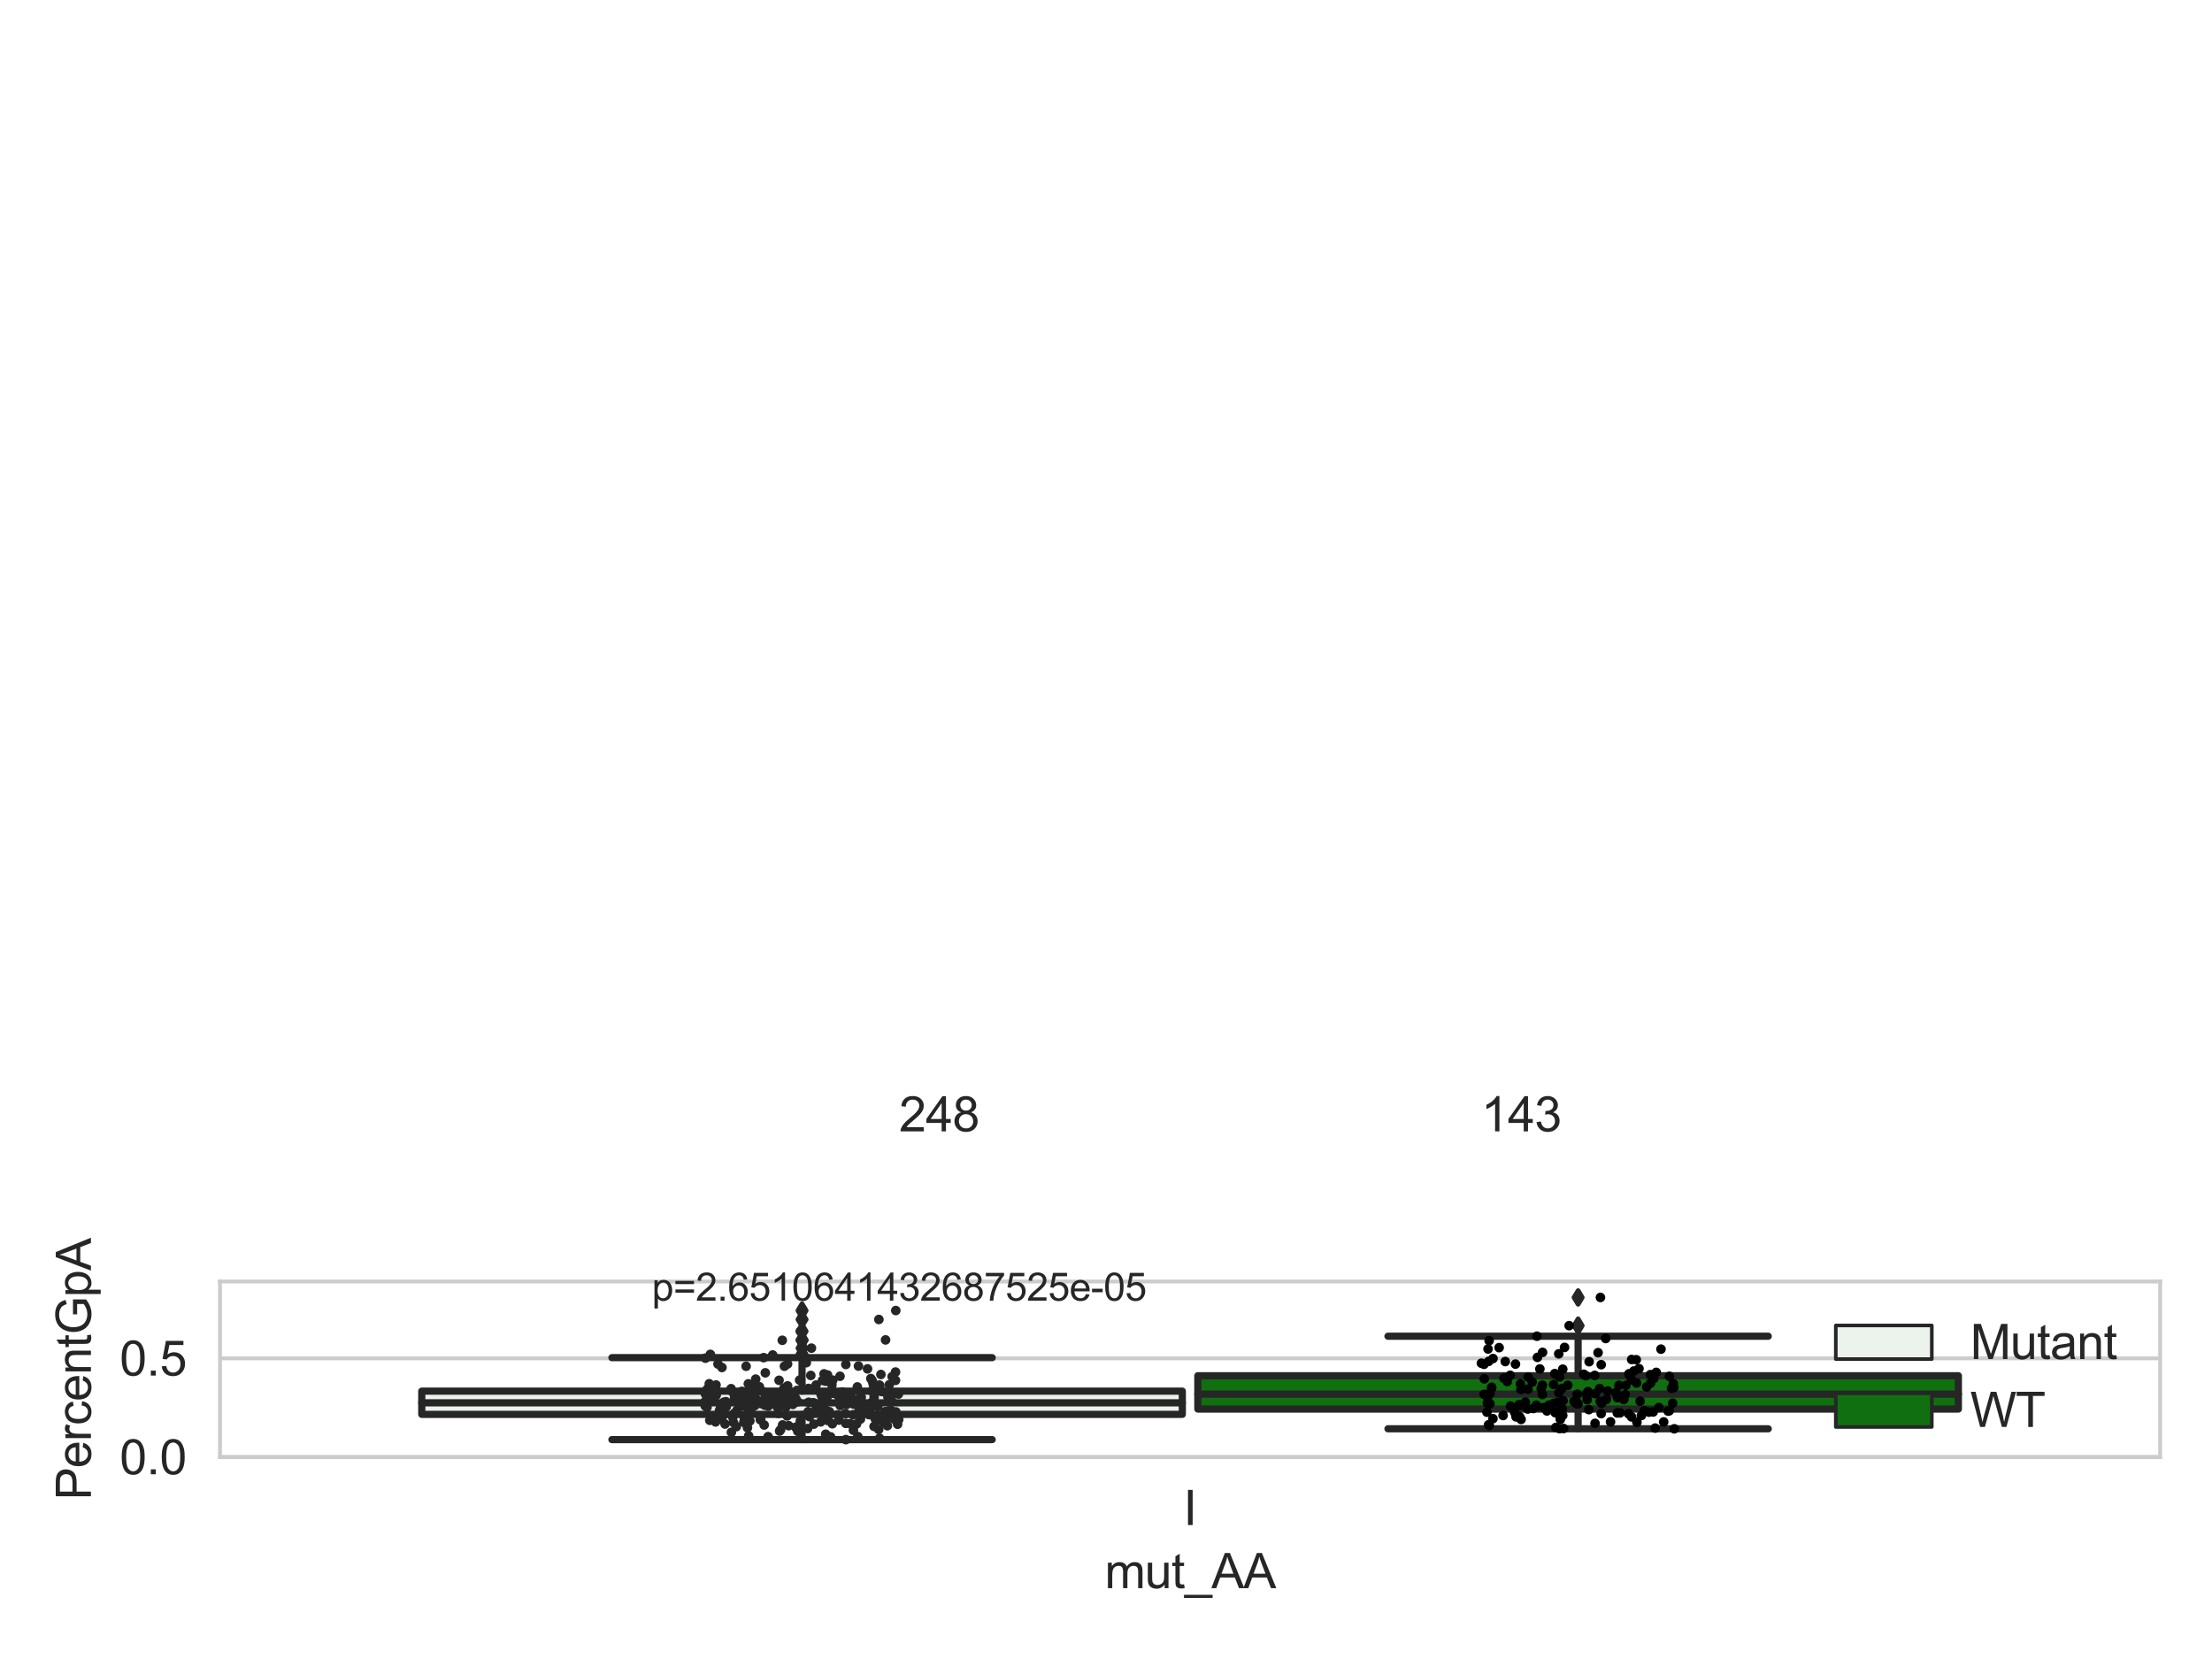<?xml version="1.0" encoding="utf-8" standalone="no"?>
<!DOCTYPE svg PUBLIC "-//W3C//DTD SVG 1.1//EN"
  "http://www.w3.org/Graphics/SVG/1.1/DTD/svg11.dtd">
<svg xmlns:xlink="http://www.w3.org/1999/xlink" width="460.8pt" height="345.6pt" viewBox="0 0 460.8 345.6" xmlns="http://www.w3.org/2000/svg" version="1.1">
 <defs>
  <style type="text/css">*{stroke-linejoin: round; stroke-linecap: butt}</style>
 </defs>
 <g id="figure_1">
  <g id="patch_1">
   <path d="M 0 345.6 
L 460.8 345.6 
L 460.8 0 
L 0 0 
z
" style="fill: #ffffff"/>
  </g>
  <g id="axes_1">
   <g id="patch_2">
    <path d="M 45.83 303.539 
L 450 303.539 
L 450 266.958 
L 45.83 266.958 
z
" style="fill: #ffffff"/>
   </g>
   <g id="matplotlib.axis_1">
    <g id="xtick_1">
     <g id="text_1">
      <!-- I -->
      <g style="fill: #262626" transform="translate(246.526 317.697)scale(0.1 -0.1)">
       <defs>
        <path id="ArialMT-49" d="M 597 0 
L 597 4581 
L 1203 4581 
L 1203 0 
L 597 0 
z
" transform="scale(0.016)"/>
       </defs>
       <use xlink:href="#ArialMT-49"/>
      </g>
     </g>
    </g>
    <g id="text_2">
     <!-- mut_AA -->
     <g style="fill: #262626" transform="translate(230.13 330.842)scale(0.1 -0.1)">
      <defs>
       <path id="ArialMT-6d" d="M 422 0 
L 422 3319 
L 925 3319 
L 925 2853 
Q 1081 3097 1340 3245 
Q 1600 3394 1931 3394 
Q 2300 3394 2536 3241 
Q 2772 3088 2869 2813 
Q 3263 3394 3894 3394 
Q 4388 3394 4653 3120 
Q 4919 2847 4919 2278 
L 4919 0 
L 4359 0 
L 4359 2091 
Q 4359 2428 4304 2576 
Q 4250 2725 4106 2815 
Q 3963 2906 3769 2906 
Q 3419 2906 3187 2673 
Q 2956 2441 2956 1928 
L 2956 0 
L 2394 0 
L 2394 2156 
Q 2394 2531 2256 2718 
Q 2119 2906 1806 2906 
Q 1569 2906 1367 2781 
Q 1166 2656 1075 2415 
Q 984 2175 984 1722 
L 984 0 
L 422 0 
z
" transform="scale(0.016)"/>
       <path id="ArialMT-75" d="M 2597 0 
L 2597 488 
Q 2209 -75 1544 -75 
Q 1250 -75 995 37 
Q 741 150 617 320 
Q 494 491 444 738 
Q 409 903 409 1263 
L 409 3319 
L 972 3319 
L 972 1478 
Q 972 1038 1006 884 
Q 1059 663 1231 536 
Q 1403 409 1656 409 
Q 1909 409 2131 539 
Q 2353 669 2445 892 
Q 2538 1116 2538 1541 
L 2538 3319 
L 3100 3319 
L 3100 0 
L 2597 0 
z
" transform="scale(0.016)"/>
       <path id="ArialMT-74" d="M 1650 503 
L 1731 6 
Q 1494 -44 1306 -44 
Q 1000 -44 831 53 
Q 663 150 594 308 
Q 525 466 525 972 
L 525 2881 
L 113 2881 
L 113 3319 
L 525 3319 
L 525 4141 
L 1084 4478 
L 1084 3319 
L 1650 3319 
L 1650 2881 
L 1084 2881 
L 1084 941 
Q 1084 700 1114 631 
Q 1144 563 1211 522 
Q 1278 481 1403 481 
Q 1497 481 1650 503 
z
" transform="scale(0.016)"/>
       <path id="ArialMT-5f" d="M -97 -1272 
L -97 -866 
L 3631 -866 
L 3631 -1272 
L -97 -1272 
z
" transform="scale(0.016)"/>
       <path id="ArialMT-41" d="M -9 0 
L 1750 4581 
L 2403 4581 
L 4278 0 
L 3588 0 
L 3053 1388 
L 1138 1388 
L 634 0 
L -9 0 
z
M 1313 1881 
L 2866 1881 
L 2388 3150 
Q 2169 3728 2063 4100 
Q 1975 3659 1816 3225 
L 1313 1881 
z
" transform="scale(0.016)"/>
      </defs>
      <use xlink:href="#ArialMT-6d"/>
      <use xlink:href="#ArialMT-75" x="83.301"/>
      <use xlink:href="#ArialMT-74" x="138.916"/>
      <use xlink:href="#ArialMT-5f" x="166.699"/>
      <use xlink:href="#ArialMT-41" x="222.314"/>
      <use xlink:href="#ArialMT-41" x="289.014"/>
     </g>
    </g>
   </g>
   <g id="matplotlib.axis_2">
    <g id="ytick_1">
     <g id="line2d_1">
      <path d="M 45.83 303.539 
L 450 303.539 
" clip-path="url(#paa40c1ec55)" style="fill: none; stroke: #cccccc; stroke-width: 0.8; stroke-linecap: round"/>
     </g>
     <g id="text_3">
      <!-- 0.0 -->
      <g style="fill: #262626" transform="translate(24.93 307.118)scale(0.1 -0.1)">
       <defs>
        <path id="ArialMT-30" d="M 266 2259 
Q 266 3072 433 3567 
Q 600 4063 929 4331 
Q 1259 4600 1759 4600 
Q 2128 4600 2406 4451 
Q 2684 4303 2865 4023 
Q 3047 3744 3150 3342 
Q 3253 2941 3253 2259 
Q 3253 1453 3087 958 
Q 2922 463 2592 192 
Q 2263 -78 1759 -78 
Q 1097 -78 719 397 
Q 266 969 266 2259 
z
M 844 2259 
Q 844 1131 1108 757 
Q 1372 384 1759 384 
Q 2147 384 2411 759 
Q 2675 1134 2675 2259 
Q 2675 3391 2411 3762 
Q 2147 4134 1753 4134 
Q 1366 4134 1134 3806 
Q 844 3388 844 2259 
z
" transform="scale(0.016)"/>
        <path id="ArialMT-2e" d="M 581 0 
L 581 641 
L 1222 641 
L 1222 0 
L 581 0 
z
" transform="scale(0.016)"/>
       </defs>
       <use xlink:href="#ArialMT-30"/>
       <use xlink:href="#ArialMT-2e" x="55.615"/>
       <use xlink:href="#ArialMT-30" x="83.398"/>
      </g>
     </g>
    </g>
    <g id="ytick_2">
     <g id="line2d_2">
      <path d="M 45.83 282.976 
L 450 282.976 
" clip-path="url(#paa40c1ec55)" style="fill: none; stroke: #cccccc; stroke-width: 0.8; stroke-linecap: round"/>
     </g>
     <g id="text_4">
      <!-- 0.5 -->
      <g style="fill: #262626" transform="translate(24.93 286.555)scale(0.1 -0.1)">
       <defs>
        <path id="ArialMT-35" d="M 266 1200 
L 856 1250 
Q 922 819 1161 601 
Q 1400 384 1738 384 
Q 2144 384 2425 690 
Q 2706 997 2706 1503 
Q 2706 1984 2436 2262 
Q 2166 2541 1728 2541 
Q 1456 2541 1237 2417 
Q 1019 2294 894 2097 
L 366 2166 
L 809 4519 
L 3088 4519 
L 3088 3981 
L 1259 3981 
L 1013 2750 
Q 1425 3038 1878 3038 
Q 2478 3038 2890 2622 
Q 3303 2206 3303 1553 
Q 3303 931 2941 478 
Q 2500 -78 1738 -78 
Q 1113 -78 717 272 
Q 322 622 266 1200 
z
" transform="scale(0.016)"/>
       </defs>
       <use xlink:href="#ArialMT-30"/>
       <use xlink:href="#ArialMT-2e" x="55.615"/>
       <use xlink:href="#ArialMT-35" x="83.398"/>
      </g>
     </g>
    </g>
    <g id="text_5">
     <!-- PercentGpA -->
     <g style="fill: #262626" transform="translate(18.942 312.483)rotate(-90)scale(0.1 -0.1)">
      <defs>
       <path id="ArialMT-50" d="M 494 0 
L 494 4581 
L 2222 4581 
Q 2678 4581 2919 4538 
Q 3256 4481 3484 4323 
Q 3713 4166 3852 3881 
Q 3991 3597 3991 3256 
Q 3991 2672 3619 2267 
Q 3247 1863 2275 1863 
L 1100 1863 
L 1100 0 
L 494 0 
z
M 1100 2403 
L 2284 2403 
Q 2872 2403 3119 2622 
Q 3366 2841 3366 3238 
Q 3366 3525 3220 3729 
Q 3075 3934 2838 4000 
Q 2684 4041 2272 4041 
L 1100 4041 
L 1100 2403 
z
" transform="scale(0.016)"/>
       <path id="ArialMT-65" d="M 2694 1069 
L 3275 997 
Q 3138 488 2766 206 
Q 2394 -75 1816 -75 
Q 1088 -75 661 373 
Q 234 822 234 1631 
Q 234 2469 665 2931 
Q 1097 3394 1784 3394 
Q 2450 3394 2872 2941 
Q 3294 2488 3294 1666 
Q 3294 1616 3291 1516 
L 816 1516 
Q 847 969 1125 678 
Q 1403 388 1819 388 
Q 2128 388 2347 550 
Q 2566 713 2694 1069 
z
M 847 1978 
L 2700 1978 
Q 2663 2397 2488 2606 
Q 2219 2931 1791 2931 
Q 1403 2931 1139 2672 
Q 875 2413 847 1978 
z
" transform="scale(0.016)"/>
       <path id="ArialMT-72" d="M 416 0 
L 416 3319 
L 922 3319 
L 922 2816 
Q 1116 3169 1280 3281 
Q 1444 3394 1641 3394 
Q 1925 3394 2219 3213 
L 2025 2691 
Q 1819 2813 1613 2813 
Q 1428 2813 1281 2702 
Q 1134 2591 1072 2394 
Q 978 2094 978 1738 
L 978 0 
L 416 0 
z
" transform="scale(0.016)"/>
       <path id="ArialMT-63" d="M 2588 1216 
L 3141 1144 
Q 3050 572 2676 248 
Q 2303 -75 1759 -75 
Q 1078 -75 664 370 
Q 250 816 250 1647 
Q 250 2184 428 2587 
Q 606 2991 970 3192 
Q 1334 3394 1763 3394 
Q 2303 3394 2647 3120 
Q 2991 2847 3088 2344 
L 2541 2259 
Q 2463 2594 2264 2762 
Q 2066 2931 1784 2931 
Q 1359 2931 1093 2626 
Q 828 2322 828 1663 
Q 828 994 1084 691 
Q 1341 388 1753 388 
Q 2084 388 2306 591 
Q 2528 794 2588 1216 
z
" transform="scale(0.016)"/>
       <path id="ArialMT-6e" d="M 422 0 
L 422 3319 
L 928 3319 
L 928 2847 
Q 1294 3394 1984 3394 
Q 2284 3394 2536 3286 
Q 2788 3178 2913 3003 
Q 3038 2828 3088 2588 
Q 3119 2431 3119 2041 
L 3119 0 
L 2556 0 
L 2556 2019 
Q 2556 2363 2490 2533 
Q 2425 2703 2258 2804 
Q 2091 2906 1866 2906 
Q 1506 2906 1245 2678 
Q 984 2450 984 1813 
L 984 0 
L 422 0 
z
" transform="scale(0.016)"/>
       <path id="ArialMT-47" d="M 2638 1797 
L 2638 2334 
L 4578 2338 
L 4578 638 
Q 4131 281 3656 101 
Q 3181 -78 2681 -78 
Q 2006 -78 1454 211 
Q 903 500 622 1047 
Q 341 1594 341 2269 
Q 341 2938 620 3517 
Q 900 4097 1425 4378 
Q 1950 4659 2634 4659 
Q 3131 4659 3532 4498 
Q 3934 4338 4162 4050 
Q 4391 3763 4509 3300 
L 3963 3150 
Q 3859 3500 3706 3700 
Q 3553 3900 3268 4020 
Q 2984 4141 2638 4141 
Q 2222 4141 1919 4014 
Q 1616 3888 1430 3681 
Q 1244 3475 1141 3228 
Q 966 2803 966 2306 
Q 966 1694 1177 1281 
Q 1388 869 1791 669 
Q 2194 469 2647 469 
Q 3041 469 3416 620 
Q 3791 772 3984 944 
L 3984 1797 
L 2638 1797 
z
" transform="scale(0.016)"/>
       <path id="ArialMT-70" d="M 422 -1272 
L 422 3319 
L 934 3319 
L 934 2888 
Q 1116 3141 1344 3267 
Q 1572 3394 1897 3394 
Q 2322 3394 2647 3175 
Q 2972 2956 3137 2557 
Q 3303 2159 3303 1684 
Q 3303 1175 3120 767 
Q 2938 359 2589 142 
Q 2241 -75 1856 -75 
Q 1575 -75 1351 44 
Q 1128 163 984 344 
L 984 -1272 
L 422 -1272 
z
M 931 1641 
Q 931 1000 1190 694 
Q 1450 388 1819 388 
Q 2194 388 2461 705 
Q 2728 1022 2728 1688 
Q 2728 2322 2467 2637 
Q 2206 2953 1844 2953 
Q 1484 2953 1207 2617 
Q 931 2281 931 1641 
z
" transform="scale(0.016)"/>
      </defs>
      <use xlink:href="#ArialMT-50"/>
      <use xlink:href="#ArialMT-65" x="66.699"/>
      <use xlink:href="#ArialMT-72" x="122.314"/>
      <use xlink:href="#ArialMT-63" x="155.615"/>
      <use xlink:href="#ArialMT-65" x="205.615"/>
      <use xlink:href="#ArialMT-6e" x="261.23"/>
      <use xlink:href="#ArialMT-74" x="316.846"/>
      <use xlink:href="#ArialMT-47" x="344.629"/>
      <use xlink:href="#ArialMT-70" x="422.412"/>
      <use xlink:href="#ArialMT-41" x="478.027"/>
     </g>
    </g>
   </g>
   <g id="patch_3">
    <path d="M 87.864 294.639 
L 246.298 294.639 
L 246.298 289.8 
L 87.864 289.8 
L 87.864 294.639 
z
" clip-path="url(#paa40c1ec55)" style="fill: #ecf2ec; stroke: #262626; stroke-width: 1.5; stroke-linejoin: miter"/>
   </g>
   <g id="patch_4">
    <path d="M 249.532 293.53 
L 407.966 293.53 
L 407.966 286.591 
L 249.532 286.591 
L 249.532 293.53 
z
" clip-path="url(#paa40c1ec55)" style="fill: #107010; stroke: #262626; stroke-width: 1.5; stroke-linejoin: miter"/>
   </g>
   <g id="patch_5">
    <path d="M 247.915 303.539 
L 247.915 303.539 
L 247.915 303.539 
L 247.915 303.539 
z
" clip-path="url(#paa40c1ec55)" style="fill: #ecf2ec; stroke: #262626; stroke-width: 0.75; stroke-linejoin: miter"/>
   </g>
   <g id="patch_6">
    <path d="M 247.915 303.539 
L 247.915 303.539 
L 247.915 303.539 
L 247.915 303.539 
z
" clip-path="url(#paa40c1ec55)" style="fill: #107010; stroke: #262626; stroke-width: 0.75; stroke-linejoin: miter"/>
   </g>
   <g id="PathCollection_1"/>
   <g id="PathCollection_2"/>
   <g id="line2d_3">
    <path d="M 167.081 294.639 
L 167.081 299.897 
" clip-path="url(#paa40c1ec55)" style="fill: none; stroke: #262626; stroke-width: 1.5; stroke-linecap: round"/>
   </g>
   <g id="line2d_4">
    <path d="M 167.081 289.8 
L 167.081 282.825 
" clip-path="url(#paa40c1ec55)" style="fill: none; stroke: #262626; stroke-width: 1.5; stroke-linecap: round"/>
   </g>
   <g id="line2d_5">
    <path d="M 127.472 299.897 
L 206.69 299.897 
" clip-path="url(#paa40c1ec55)" style="fill: none; stroke: #262626; stroke-width: 1.5; stroke-linecap: round"/>
   </g>
   <g id="line2d_6">
    <path d="M 127.472 282.825 
L 206.69 282.825 
" clip-path="url(#paa40c1ec55)" style="fill: none; stroke: #262626; stroke-width: 1.5; stroke-linecap: round"/>
   </g>
   <g id="line2d_7">
    <defs>
     <path id="mb83c23e86e" d="M -0 1.414 
L 0.849 0 
L 0 -1.414 
L -0.849 -0 
z
" style="stroke: #262626; stroke-linejoin: miter"/>
    </defs>
    <g clip-path="url(#paa40c1ec55)">
     <use xlink:href="#mb83c23e86e" x="167.081" y="280.845" style="fill: #262626; stroke: #262626; stroke-linejoin: miter"/>
     <use xlink:href="#mb83c23e86e" x="167.081" y="279.13" style="fill: #262626; stroke: #262626; stroke-linejoin: miter"/>
     <use xlink:href="#mb83c23e86e" x="167.081" y="279.206" style="fill: #262626; stroke: #262626; stroke-linejoin: miter"/>
     <use xlink:href="#mb83c23e86e" x="167.081" y="274.871" style="fill: #262626; stroke: #262626; stroke-linejoin: miter"/>
     <use xlink:href="#mb83c23e86e" x="167.081" y="273.01" style="fill: #262626; stroke: #262626; stroke-linejoin: miter"/>
     <use xlink:href="#mb83c23e86e" x="167.081" y="282.271" style="fill: #262626; stroke: #262626; stroke-linejoin: miter"/>
     <use xlink:href="#mb83c23e86e" x="167.081" y="282.139" style="fill: #262626; stroke: #262626; stroke-linejoin: miter"/>
     <use xlink:href="#mb83c23e86e" x="167.081" y="277.321" style="fill: #262626; stroke: #262626; stroke-linejoin: miter"/>
    </g>
   </g>
   <g id="line2d_8">
    <path d="M 328.749 293.53 
L 328.749 297.645 
" clip-path="url(#paa40c1ec55)" style="fill: none; stroke: #262626; stroke-width: 1.5; stroke-linecap: round"/>
   </g>
   <g id="line2d_9">
    <path d="M 328.749 286.591 
L 328.749 278.356 
" clip-path="url(#paa40c1ec55)" style="fill: none; stroke: #262626; stroke-width: 1.5; stroke-linecap: round"/>
   </g>
   <g id="line2d_10">
    <path d="M 289.14 297.645 
L 368.358 297.645 
" clip-path="url(#paa40c1ec55)" style="fill: none; stroke: #262626; stroke-width: 1.5; stroke-linecap: round"/>
   </g>
   <g id="line2d_11">
    <path d="M 289.14 278.356 
L 368.358 278.356 
" clip-path="url(#paa40c1ec55)" style="fill: none; stroke: #262626; stroke-width: 1.5; stroke-linecap: round"/>
   </g>
   <g id="line2d_12">
    <g clip-path="url(#paa40c1ec55)">
     <use xlink:href="#mb83c23e86e" x="328.749" y="276.158" style="fill: #262626; stroke: #262626; stroke-linejoin: miter"/>
     <use xlink:href="#mb83c23e86e" x="328.749" y="270.283" style="fill: #262626; stroke: #262626; stroke-linejoin: miter"/>
    </g>
   </g>
   <g id="line2d_13">
    <path d="M 87.864 292.236 
L 246.298 292.236 
" clip-path="url(#paa40c1ec55)" style="fill: none; stroke: #262626; stroke-width: 1.5; stroke-linecap: round"/>
   </g>
   <g id="line2d_14">
    <path d="M 249.532 290.427 
L 407.966 290.427 
" clip-path="url(#paa40c1ec55)" style="fill: none; stroke: #262626; stroke-width: 1.5; stroke-linecap: round"/>
   </g>
   <g id="patch_7">
    <path d="M 45.83 303.539 
L 45.83 266.958 
" style="fill: none; stroke: #cccccc; stroke-width: 0.8; stroke-linejoin: miter; stroke-linecap: square"/>
   </g>
   <g id="patch_8">
    <path d="M 450 303.539 
L 450 266.958 
" style="fill: none; stroke: #cccccc; stroke-width: 0.8; stroke-linejoin: miter; stroke-linecap: square"/>
   </g>
   <g id="patch_9">
    <path d="M 45.83 303.539 
L 450 303.539 
" style="fill: none; stroke: #cccccc; stroke-width: 0.8; stroke-linejoin: miter; stroke-linecap: square"/>
   </g>
   <g id="patch_10">
    <path d="M 45.83 266.958 
L 450 266.958 
" style="fill: none; stroke: #cccccc; stroke-width: 0.8; stroke-linejoin: miter; stroke-linecap: square"/>
   </g>
   <g id="PathCollection_3">
    <defs>
     <path id="C0_0_d895c218e6" d="M 0 1 
C 0.265 1 0.52 0.895 0.707 0.707 
C 0.895 0.52 1 0.265 1 -0 
C 1 -0.265 0.895 -0.52 0.707 -0.707 
C 0.52 -0.895 0.265 -1 0 -1 
C -0.265 -1 -0.52 -0.895 -0.707 -0.707 
C -0.895 -0.52 -1 -0.265 -1 0 
C -1 0.265 -0.895 0.52 -0.707 0.707 
C -0.52 0.895 -0.265 1 0 1 
z
"/>
    </defs>
    <g clip-path="url(#paa40c1ec55)">
     <use xlink:href="#C0_0_d895c218e6" x="147.856" y="288.637" style="fill: #262626"/>
    </g>
    <g clip-path="url(#paa40c1ec55)">
     <use xlink:href="#C0_0_d895c218e6" x="168.431" y="289.233" style="fill: #262626"/>
    </g>
    <g clip-path="url(#paa40c1ec55)">
     <use xlink:href="#C0_0_d895c218e6" x="160.6" y="290.834" style="fill: #262626"/>
    </g>
    <g clip-path="url(#paa40c1ec55)">
     <use xlink:href="#C0_0_d895c218e6" x="179.409" y="291.073" style="fill: #262626"/>
    </g>
    <g clip-path="url(#paa40c1ec55)">
     <use xlink:href="#C0_0_d895c218e6" x="173.584" y="290.248" style="fill: #262626"/>
    </g>
    <g clip-path="url(#paa40c1ec55)">
     <use xlink:href="#C0_0_d895c218e6" x="181.195" y="293.905" style="fill: #262626"/>
    </g>
    <g clip-path="url(#paa40c1ec55)">
     <use xlink:href="#C0_0_d895c218e6" x="150.396" y="284.874" style="fill: #262626"/>
    </g>
    <g clip-path="url(#paa40c1ec55)">
     <use xlink:href="#C0_0_d895c218e6" x="164.066" y="284.14" style="fill: #262626"/>
    </g>
    <g clip-path="url(#paa40c1ec55)">
     <use xlink:href="#C0_0_d895c218e6" x="151.216" y="292.005" style="fill: #262626"/>
    </g>
    <g clip-path="url(#paa40c1ec55)">
     <use xlink:href="#C0_0_d895c218e6" x="159.519" y="292.237" style="fill: #262626"/>
    </g>
    <g clip-path="url(#paa40c1ec55)">
     <use xlink:href="#C0_0_d895c218e6" x="170.963" y="296.202" style="fill: #262626"/>
    </g>
    <g clip-path="url(#paa40c1ec55)">
     <use xlink:href="#C0_0_d895c218e6" x="147.283" y="293.167" style="fill: #262626"/>
    </g>
    <g clip-path="url(#paa40c1ec55)">
     <use xlink:href="#C0_0_d895c218e6" x="148.513" y="290.908" style="fill: #262626"/>
    </g>
    <g clip-path="url(#paa40c1ec55)">
     <use xlink:href="#C0_0_d895c218e6" x="148.481" y="295.626" style="fill: #262626"/>
    </g>
    <g clip-path="url(#paa40c1ec55)">
     <use xlink:href="#C0_0_d895c218e6" x="147.756" y="288.256" style="fill: #262626"/>
    </g>
    <g clip-path="url(#paa40c1ec55)">
     <use xlink:href="#C0_0_d895c218e6" x="179.249" y="295.623" style="fill: #262626"/>
    </g>
    <g clip-path="url(#paa40c1ec55)">
     <use xlink:href="#C0_0_d895c218e6" x="175.029" y="291.113" style="fill: #262626"/>
    </g>
    <g clip-path="url(#paa40c1ec55)">
     <use xlink:href="#C0_0_d895c218e6" x="170.005" y="288.529" style="fill: #262626"/>
    </g>
    <g clip-path="url(#paa40c1ec55)">
     <use xlink:href="#C0_0_d895c218e6" x="157.232" y="292.82" style="fill: #262626"/>
    </g>
    <g clip-path="url(#paa40c1ec55)">
     <use xlink:href="#C0_0_d895c218e6" x="155.892" y="288.275" style="fill: #262626"/>
    </g>
    <g clip-path="url(#paa40c1ec55)">
     <use xlink:href="#C0_0_d895c218e6" x="180.779" y="293.004" style="fill: #262626"/>
    </g>
    <g clip-path="url(#paa40c1ec55)">
     <use xlink:href="#C0_0_d895c218e6" x="149.074" y="296.212" style="fill: #262626"/>
    </g>
    <g clip-path="url(#paa40c1ec55)">
     <use xlink:href="#C0_0_d895c218e6" x="151.294" y="293.051" style="fill: #262626"/>
    </g>
    <g clip-path="url(#paa40c1ec55)">
     <use xlink:href="#C0_0_d895c218e6" x="186.274" y="295.629" style="fill: #262626"/>
    </g>
    <g clip-path="url(#paa40c1ec55)">
     <use xlink:href="#C0_0_d895c218e6" x="162.408" y="298.121" style="fill: #262626"/>
    </g>
    <g clip-path="url(#paa40c1ec55)">
     <use xlink:href="#C0_0_d895c218e6" x="171.883" y="294.055" style="fill: #262626"/>
    </g>
    <g clip-path="url(#paa40c1ec55)">
     <use xlink:href="#C0_0_d895c218e6" x="147.311" y="289.42" style="fill: #262626"/>
    </g>
    <g clip-path="url(#paa40c1ec55)">
     <use xlink:href="#C0_0_d895c218e6" x="179.001" y="293.678" style="fill: #262626"/>
    </g>
    <g clip-path="url(#paa40c1ec55)">
     <use xlink:href="#C0_0_d895c218e6" x="176.743" y="291.198" style="fill: #262626"/>
    </g>
    <g clip-path="url(#paa40c1ec55)">
     <use xlink:href="#C0_0_d895c218e6" x="163.636" y="292.512" style="fill: #262626"/>
    </g>
    <g clip-path="url(#paa40c1ec55)">
     <use xlink:href="#C0_0_d895c218e6" x="146.911" y="292.876" style="fill: #262626"/>
    </g>
    <g clip-path="url(#paa40c1ec55)">
     <use xlink:href="#C0_0_d895c218e6" x="159.088" y="282.825" style="fill: #262626"/>
    </g>
    <g clip-path="url(#paa40c1ec55)">
     <use xlink:href="#C0_0_d895c218e6" x="182.326" y="295.572" style="fill: #262626"/>
    </g>
    <g clip-path="url(#paa40c1ec55)">
     <use xlink:href="#C0_0_d895c218e6" x="159.443" y="292.664" style="fill: #262626"/>
    </g>
    <g clip-path="url(#paa40c1ec55)">
     <use xlink:href="#C0_0_d895c218e6" x="148.508" y="290.748" style="fill: #262626"/>
    </g>
    <g clip-path="url(#paa40c1ec55)">
     <use xlink:href="#C0_0_d895c218e6" x="184.382" y="294.075" style="fill: #262626"/>
    </g>
    <g clip-path="url(#paa40c1ec55)">
     <use xlink:href="#C0_0_d895c218e6" x="171.217" y="292.846" style="fill: #262626"/>
    </g>
    <g clip-path="url(#paa40c1ec55)">
     <use xlink:href="#C0_0_d895c218e6" x="182.003" y="292.417" style="fill: #262626"/>
    </g>
    <g clip-path="url(#paa40c1ec55)">
     <use xlink:href="#C0_0_d895c218e6" x="149.996" y="295.497" style="fill: #262626"/>
    </g>
    <g clip-path="url(#paa40c1ec55)">
     <use xlink:href="#C0_0_d895c218e6" x="164.401" y="291.599" style="fill: #262626"/>
    </g>
    <g clip-path="url(#paa40c1ec55)">
     <use xlink:href="#C0_0_d895c218e6" x="162.678" y="291.987" style="fill: #262626"/>
    </g>
    <g clip-path="url(#paa40c1ec55)">
     <use xlink:href="#C0_0_d895c218e6" x="168.359" y="294.074" style="fill: #262626"/>
    </g>
    <g clip-path="url(#paa40c1ec55)">
     <use xlink:href="#C0_0_d895c218e6" x="184.018" y="295.094" style="fill: #262626"/>
    </g>
    <g clip-path="url(#paa40c1ec55)">
     <use xlink:href="#C0_0_d895c218e6" x="162.293" y="287.54" style="fill: #262626"/>
    </g>
    <g clip-path="url(#paa40c1ec55)">
     <use xlink:href="#C0_0_d895c218e6" x="152.648" y="295.279" style="fill: #262626"/>
    </g>
    <g clip-path="url(#paa40c1ec55)">
     <use xlink:href="#C0_0_d895c218e6" x="151.441" y="292.435" style="fill: #262626"/>
    </g>
    <g clip-path="url(#paa40c1ec55)">
     <use xlink:href="#C0_0_d895c218e6" x="170.471" y="293.568" style="fill: #262626"/>
    </g>
    <g clip-path="url(#paa40c1ec55)">
     <use xlink:href="#C0_0_d895c218e6" x="154.992" y="295.187" style="fill: #262626"/>
    </g>
    <g clip-path="url(#paa40c1ec55)">
     <use xlink:href="#C0_0_d895c218e6" x="155.889" y="289.73" style="fill: #262626"/>
    </g>
    <g clip-path="url(#paa40c1ec55)">
     <use xlink:href="#C0_0_d895c218e6" x="150.566" y="293.607" style="fill: #262626"/>
    </g>
    <g clip-path="url(#paa40c1ec55)">
     <use xlink:href="#C0_0_d895c218e6" x="182.168" y="292.108" style="fill: #262626"/>
    </g>
    <g clip-path="url(#paa40c1ec55)">
     <use xlink:href="#C0_0_d895c218e6" x="179.143" y="291.179" style="fill: #262626"/>
    </g>
    <g clip-path="url(#paa40c1ec55)">
     <use xlink:href="#C0_0_d895c218e6" x="169.777" y="292.399" style="fill: #262626"/>
    </g>
    <g clip-path="url(#paa40c1ec55)">
     <use xlink:href="#C0_0_d895c218e6" x="169.034" y="280.845" style="fill: #262626"/>
    </g>
    <g clip-path="url(#paa40c1ec55)">
     <use xlink:href="#C0_0_d895c218e6" x="176.389" y="292.559" style="fill: #262626"/>
    </g>
    <g clip-path="url(#paa40c1ec55)">
     <use xlink:href="#C0_0_d895c218e6" x="152.788" y="296.326" style="fill: #262626"/>
    </g>
    <g clip-path="url(#paa40c1ec55)">
     <use xlink:href="#C0_0_d895c218e6" x="172.393" y="286.437" style="fill: #262626"/>
    </g>
    <g clip-path="url(#paa40c1ec55)">
     <use xlink:href="#C0_0_d895c218e6" x="181.042" y="294.701" style="fill: #262626"/>
    </g>
    <g clip-path="url(#paa40c1ec55)">
     <use xlink:href="#C0_0_d895c218e6" x="179.079" y="292.44" style="fill: #262626"/>
    </g>
    <g clip-path="url(#paa40c1ec55)">
     <use xlink:href="#C0_0_d895c218e6" x="163.325" y="289.161" style="fill: #262626"/>
    </g>
    <g clip-path="url(#paa40c1ec55)">
     <use xlink:href="#C0_0_d895c218e6" x="180.601" y="294.107" style="fill: #262626"/>
    </g>
    <g clip-path="url(#paa40c1ec55)">
     <use xlink:href="#C0_0_d895c218e6" x="168.251" y="297.588" style="fill: #262626"/>
    </g>
    <g clip-path="url(#paa40c1ec55)">
     <use xlink:href="#C0_0_d895c218e6" x="151.04" y="296.646" style="fill: #262626"/>
    </g>
    <g clip-path="url(#paa40c1ec55)">
     <use xlink:href="#C0_0_d895c218e6" x="160.009" y="299.281" style="fill: #262626"/>
    </g>
    <g clip-path="url(#paa40c1ec55)">
     <use xlink:href="#C0_0_d895c218e6" x="166.192" y="298.166" style="fill: #262626"/>
    </g>
    <g clip-path="url(#paa40c1ec55)">
     <use xlink:href="#C0_0_d895c218e6" x="163.789" y="291.316" style="fill: #262626"/>
    </g>
    <g clip-path="url(#paa40c1ec55)">
     <use xlink:href="#C0_0_d895c218e6" x="153.391" y="297.196" style="fill: #262626"/>
    </g>
    <g clip-path="url(#paa40c1ec55)">
     <use xlink:href="#C0_0_d895c218e6" x="156.574" y="291.153" style="fill: #262626"/>
    </g>
    <g clip-path="url(#paa40c1ec55)">
     <use xlink:href="#C0_0_d895c218e6" x="162.199" y="290.773" style="fill: #262626"/>
    </g>
    <g clip-path="url(#paa40c1ec55)">
     <use xlink:href="#C0_0_d895c218e6" x="155.974" y="293.678" style="fill: #262626"/>
    </g>
    <g clip-path="url(#paa40c1ec55)">
     <use xlink:href="#C0_0_d895c218e6" x="186.556" y="285.819" style="fill: #262626"/>
    </g>
    <g clip-path="url(#paa40c1ec55)">
     <use xlink:href="#C0_0_d895c218e6" x="183.228" y="299.62" style="fill: #262626"/>
    </g>
    <g clip-path="url(#paa40c1ec55)">
     <use xlink:href="#C0_0_d895c218e6" x="155.708" y="297.422" style="fill: #262626"/>
    </g>
    <g clip-path="url(#paa40c1ec55)">
     <use xlink:href="#C0_0_d895c218e6" x="163.682" y="293.149" style="fill: #262626"/>
    </g>
    <g clip-path="url(#paa40c1ec55)">
     <use xlink:href="#C0_0_d895c218e6" x="185.687" y="290.779" style="fill: #262626"/>
    </g>
    <g clip-path="url(#paa40c1ec55)">
     <use xlink:href="#C0_0_d895c218e6" x="172.258" y="291.175" style="fill: #262626"/>
    </g>
    <g clip-path="url(#paa40c1ec55)">
     <use xlink:href="#C0_0_d895c218e6" x="173.031" y="299.323" style="fill: #262626"/>
    </g>
    <g clip-path="url(#paa40c1ec55)">
     <use xlink:href="#C0_0_d895c218e6" x="175.018" y="292.784" style="fill: #262626"/>
    </g>
    <g clip-path="url(#paa40c1ec55)">
     <use xlink:href="#C0_0_d895c218e6" x="148.998" y="290.765" style="fill: #262626"/>
    </g>
    <g clip-path="url(#paa40c1ec55)">
     <use xlink:href="#C0_0_d895c218e6" x="175.263" y="292.424" style="fill: #262626"/>
    </g>
    <g clip-path="url(#paa40c1ec55)">
     <use xlink:href="#C0_0_d895c218e6" x="177.119" y="296.566" style="fill: #262626"/>
    </g>
    <g clip-path="url(#paa40c1ec55)">
     <use xlink:href="#C0_0_d895c218e6" x="157.819" y="291.694" style="fill: #262626"/>
    </g>
    <g clip-path="url(#paa40c1ec55)">
     <use xlink:href="#C0_0_d895c218e6" x="176.113" y="294.453" style="fill: #262626"/>
    </g>
    <g clip-path="url(#paa40c1ec55)">
     <use xlink:href="#C0_0_d895c218e6" x="160.724" y="291.639" style="fill: #262626"/>
    </g>
    <g clip-path="url(#paa40c1ec55)">
     <use xlink:href="#C0_0_d895c218e6" x="185.644" y="294.528" style="fill: #262626"/>
    </g>
    <g clip-path="url(#paa40c1ec55)">
     <use xlink:href="#C0_0_d895c218e6" x="156.181" y="289.909" style="fill: #262626"/>
    </g>
    <g clip-path="url(#paa40c1ec55)">
     <use xlink:href="#C0_0_d895c218e6" x="164.075" y="288.704" style="fill: #262626"/>
    </g>
    <g clip-path="url(#paa40c1ec55)">
     <use xlink:href="#C0_0_d895c218e6" x="165.162" y="292.568" style="fill: #262626"/>
    </g>
    <g clip-path="url(#paa40c1ec55)">
     <use xlink:href="#C0_0_d895c218e6" x="184.477" y="279.13" style="fill: #262626"/>
    </g>
    <g clip-path="url(#paa40c1ec55)">
     <use xlink:href="#C0_0_d895c218e6" x="174.895" y="291.929" style="fill: #262626"/>
    </g>
    <g clip-path="url(#paa40c1ec55)">
     <use xlink:href="#C0_0_d895c218e6" x="177.782" y="297.942" style="fill: #262626"/>
    </g>
    <g clip-path="url(#paa40c1ec55)">
     <use xlink:href="#C0_0_d895c218e6" x="177.949" y="292.272" style="fill: #262626"/>
    </g>
    <g clip-path="url(#paa40c1ec55)">
     <use xlink:href="#C0_0_d895c218e6" x="149.569" y="284.156" style="fill: #262626"/>
    </g>
    <g clip-path="url(#paa40c1ec55)">
     <use xlink:href="#C0_0_d895c218e6" x="178.692" y="299.257" style="fill: #262626"/>
    </g>
    <g clip-path="url(#paa40c1ec55)">
     <use xlink:href="#C0_0_d895c218e6" x="172.776" y="294.082" style="fill: #262626"/>
    </g>
    <g clip-path="url(#paa40c1ec55)">
     <use xlink:href="#C0_0_d895c218e6" x="171.265" y="294.035" style="fill: #262626"/>
    </g>
    <g clip-path="url(#paa40c1ec55)">
     <use xlink:href="#C0_0_d895c218e6" x="182.832" y="293.027" style="fill: #262626"/>
    </g>
    <g clip-path="url(#paa40c1ec55)">
     <use xlink:href="#C0_0_d895c218e6" x="155.958" y="299.103" style="fill: #262626"/>
    </g>
    <g clip-path="url(#paa40c1ec55)">
     <use xlink:href="#C0_0_d895c218e6" x="172.012" y="298.776" style="fill: #262626"/>
    </g>
    <g clip-path="url(#paa40c1ec55)">
     <use xlink:href="#C0_0_d895c218e6" x="158.471" y="295.688" style="fill: #262626"/>
    </g>
    <g clip-path="url(#paa40c1ec55)">
     <use xlink:href="#C0_0_d895c218e6" x="163.411" y="284.608" style="fill: #262626"/>
    </g>
    <g clip-path="url(#paa40c1ec55)">
     <use xlink:href="#C0_0_d895c218e6" x="178.599" y="288.925" style="fill: #262626"/>
    </g>
    <g clip-path="url(#paa40c1ec55)">
     <use xlink:href="#C0_0_d895c218e6" x="165.74" y="297.326" style="fill: #262626"/>
    </g>
    <g clip-path="url(#paa40c1ec55)">
     <use xlink:href="#C0_0_d895c218e6" x="155.052" y="291.781" style="fill: #262626"/>
    </g>
    <g clip-path="url(#paa40c1ec55)">
     <use xlink:href="#C0_0_d895c218e6" x="158.39" y="295.756" style="fill: #262626"/>
    </g>
    <g clip-path="url(#paa40c1ec55)">
     <use xlink:href="#C0_0_d895c218e6" x="162.967" y="279.206" style="fill: #262626"/>
    </g>
    <g clip-path="url(#paa40c1ec55)">
     <use xlink:href="#C0_0_d895c218e6" x="176.203" y="284.244" style="fill: #262626"/>
    </g>
    <g clip-path="url(#paa40c1ec55)">
     <use xlink:href="#C0_0_d895c218e6" x="182.085" y="297.15" style="fill: #262626"/>
    </g>
    <g clip-path="url(#paa40c1ec55)">
     <use xlink:href="#C0_0_d895c218e6" x="162.312" y="292.987" style="fill: #262626"/>
    </g>
    <g clip-path="url(#paa40c1ec55)">
     <use xlink:href="#C0_0_d895c218e6" x="186.688" y="294.618" style="fill: #262626"/>
    </g>
    <g clip-path="url(#paa40c1ec55)">
     <use xlink:href="#C0_0_d895c218e6" x="147.86" y="295.877" style="fill: #262626"/>
    </g>
    <g clip-path="url(#paa40c1ec55)">
     <use xlink:href="#C0_0_d895c218e6" x="183.054" y="295.801" style="fill: #262626"/>
    </g>
    <g clip-path="url(#paa40c1ec55)">
     <use xlink:href="#C0_0_d895c218e6" x="170.991" y="290.319" style="fill: #262626"/>
    </g>
    <g clip-path="url(#paa40c1ec55)">
     <use xlink:href="#C0_0_d895c218e6" x="170.033" y="293.575" style="fill: #262626"/>
    </g>
    <g clip-path="url(#paa40c1ec55)">
     <use xlink:href="#C0_0_d895c218e6" x="171.982" y="287.741" style="fill: #262626"/>
    </g>
    <g clip-path="url(#paa40c1ec55)">
     <use xlink:href="#C0_0_d895c218e6" x="174.469" y="294.759" style="fill: #262626"/>
    </g>
    <g clip-path="url(#paa40c1ec55)">
     <use xlink:href="#C0_0_d895c218e6" x="174.756" y="295.838" style="fill: #262626"/>
    </g>
    <g clip-path="url(#paa40c1ec55)">
     <use xlink:href="#C0_0_d895c218e6" x="163.03" y="296.836" style="fill: #262626"/>
    </g>
    <g clip-path="url(#paa40c1ec55)">
     <use xlink:href="#C0_0_d895c218e6" x="183.085" y="274.871" style="fill: #262626"/>
    </g>
    <g clip-path="url(#paa40c1ec55)">
     <use xlink:href="#C0_0_d895c218e6" x="154.947" y="296.291" style="fill: #262626"/>
    </g>
    <g clip-path="url(#paa40c1ec55)">
     <use xlink:href="#C0_0_d895c218e6" x="184.853" y="296.998" style="fill: #262626"/>
    </g>
    <g clip-path="url(#paa40c1ec55)">
     <use xlink:href="#C0_0_d895c218e6" x="174.693" y="290.851" style="fill: #262626"/>
    </g>
    <g clip-path="url(#paa40c1ec55)">
     <use xlink:href="#C0_0_d895c218e6" x="152.953" y="294.452" style="fill: #262626"/>
    </g>
    <g clip-path="url(#paa40c1ec55)">
     <use xlink:href="#C0_0_d895c218e6" x="160.023" y="292.928" style="fill: #262626"/>
    </g>
    <g clip-path="url(#paa40c1ec55)">
     <use xlink:href="#C0_0_d895c218e6" x="187.168" y="290.412" style="fill: #262626"/>
    </g>
    <g clip-path="url(#paa40c1ec55)">
     <use xlink:href="#C0_0_d895c218e6" x="156.508" y="293.412" style="fill: #262626"/>
    </g>
    <g clip-path="url(#paa40c1ec55)">
     <use xlink:href="#C0_0_d895c218e6" x="159.987" y="291.46" style="fill: #262626"/>
    </g>
    <g clip-path="url(#paa40c1ec55)">
     <use xlink:href="#C0_0_d895c218e6" x="160.43" y="291.206" style="fill: #262626"/>
    </g>
    <g clip-path="url(#paa40c1ec55)">
     <use xlink:href="#C0_0_d895c218e6" x="146.937" y="290.367" style="fill: #262626"/>
    </g>
    <g clip-path="url(#paa40c1ec55)">
     <use xlink:href="#C0_0_d895c218e6" x="184.966" y="291.015" style="fill: #262626"/>
    </g>
    <g clip-path="url(#paa40c1ec55)">
     <use xlink:href="#C0_0_d895c218e6" x="174.988" y="286.699" style="fill: #262626"/>
    </g>
    <g clip-path="url(#paa40c1ec55)">
     <use xlink:href="#C0_0_d895c218e6" x="150.053" y="295.065" style="fill: #262626"/>
    </g>
    <g clip-path="url(#paa40c1ec55)">
     <use xlink:href="#C0_0_d895c218e6" x="149.162" y="288.519" style="fill: #262626"/>
    </g>
    <g clip-path="url(#paa40c1ec55)">
     <use xlink:href="#C0_0_d895c218e6" x="177.556" y="291.469" style="fill: #262626"/>
    </g>
    <g clip-path="url(#paa40c1ec55)">
     <use xlink:href="#C0_0_d895c218e6" x="176.197" y="296.518" style="fill: #262626"/>
    </g>
    <g clip-path="url(#paa40c1ec55)">
     <use xlink:href="#C0_0_d895c218e6" x="172.403" y="295.908" style="fill: #262626"/>
    </g>
    <g clip-path="url(#paa40c1ec55)">
     <use xlink:href="#C0_0_d895c218e6" x="157.261" y="288.623" style="fill: #262626"/>
    </g>
    <g clip-path="url(#paa40c1ec55)">
     <use xlink:href="#C0_0_d895c218e6" x="162.135" y="294.443" style="fill: #262626"/>
    </g>
    <g clip-path="url(#paa40c1ec55)">
     <use xlink:href="#C0_0_d895c218e6" x="156.084" y="289.393" style="fill: #262626"/>
    </g>
    <g clip-path="url(#paa40c1ec55)">
     <use xlink:href="#C0_0_d895c218e6" x="153.015" y="291.191" style="fill: #262626"/>
    </g>
    <g clip-path="url(#paa40c1ec55)">
     <use xlink:href="#C0_0_d895c218e6" x="155.287" y="290.133" style="fill: #262626"/>
    </g>
    <g clip-path="url(#paa40c1ec55)">
     <use xlink:href="#C0_0_d895c218e6" x="187.218" y="295.722" style="fill: #262626"/>
    </g>
    <g clip-path="url(#paa40c1ec55)">
     <use xlink:href="#C0_0_d895c218e6" x="149.867" y="293.916" style="fill: #262626"/>
    </g>
    <g clip-path="url(#paa40c1ec55)">
     <use xlink:href="#C0_0_d895c218e6" x="159.431" y="285.985" style="fill: #262626"/>
    </g>
    <g clip-path="url(#paa40c1ec55)">
     <use xlink:href="#C0_0_d895c218e6" x="159.285" y="292.711" style="fill: #262626"/>
    </g>
    <g clip-path="url(#paa40c1ec55)">
     <use xlink:href="#C0_0_d895c218e6" x="183.804" y="289.896" style="fill: #262626"/>
    </g>
    <g clip-path="url(#paa40c1ec55)">
     <use xlink:href="#C0_0_d895c218e6" x="177.73" y="294.715" style="fill: #262626"/>
    </g>
    <g clip-path="url(#paa40c1ec55)">
     <use xlink:href="#C0_0_d895c218e6" x="158.512" y="292.378" style="fill: #262626"/>
    </g>
    <g clip-path="url(#paa40c1ec55)">
     <use xlink:href="#C0_0_d895c218e6" x="185.819" y="291.961" style="fill: #262626"/>
    </g>
    <g clip-path="url(#paa40c1ec55)">
     <use xlink:href="#C0_0_d895c218e6" x="156.866" y="292.065" style="fill: #262626"/>
    </g>
    <g clip-path="url(#paa40c1ec55)">
     <use xlink:href="#C0_0_d895c218e6" x="183.049" y="297.787" style="fill: #262626"/>
    </g>
    <g clip-path="url(#paa40c1ec55)">
     <use xlink:href="#C0_0_d895c218e6" x="179.67" y="293.213" style="fill: #262626"/>
    </g>
    <g clip-path="url(#paa40c1ec55)">
     <use xlink:href="#C0_0_d895c218e6" x="156.216" y="296.011" style="fill: #262626"/>
    </g>
    <g clip-path="url(#paa40c1ec55)">
     <use xlink:href="#C0_0_d895c218e6" x="181.044" y="293.14" style="fill: #262626"/>
    </g>
    <g clip-path="url(#paa40c1ec55)">
     <use xlink:href="#C0_0_d895c218e6" x="182.711" y="289.328" style="fill: #262626"/>
    </g>
    <g clip-path="url(#paa40c1ec55)">
     <use xlink:href="#C0_0_d895c218e6" x="185.701" y="293.871" style="fill: #262626"/>
    </g>
    <g clip-path="url(#paa40c1ec55)">
     <use xlink:href="#C0_0_d895c218e6" x="177.192" y="290.475" style="fill: #262626"/>
    </g>
    <g clip-path="url(#paa40c1ec55)">
     <use xlink:href="#C0_0_d895c218e6" x="157.448" y="290.007" style="fill: #262626"/>
    </g>
    <g clip-path="url(#paa40c1ec55)">
     <use xlink:href="#C0_0_d895c218e6" x="182.092" y="291.09" style="fill: #262626"/>
    </g>
    <g clip-path="url(#paa40c1ec55)">
     <use xlink:href="#C0_0_d895c218e6" x="168.458" y="292.118" style="fill: #262626"/>
    </g>
    <g clip-path="url(#paa40c1ec55)">
     <use xlink:href="#C0_0_d895c218e6" x="163.973" y="294.967" style="fill: #262626"/>
    </g>
    <g clip-path="url(#paa40c1ec55)">
     <use xlink:href="#C0_0_d895c218e6" x="186.634" y="294.128" style="fill: #262626"/>
    </g>
    <g clip-path="url(#paa40c1ec55)">
     <use xlink:href="#C0_0_d895c218e6" x="181.682" y="287.59" style="fill: #262626"/>
    </g>
    <g clip-path="url(#paa40c1ec55)">
     <use xlink:href="#C0_0_d895c218e6" x="184.962" y="290.03" style="fill: #262626"/>
    </g>
    <g clip-path="url(#paa40c1ec55)">
     <use xlink:href="#C0_0_d895c218e6" x="154.399" y="291.252" style="fill: #262626"/>
    </g>
    <g clip-path="url(#paa40c1ec55)">
     <use xlink:href="#C0_0_d895c218e6" x="162.621" y="297.81" style="fill: #262626"/>
    </g>
    <g clip-path="url(#paa40c1ec55)">
     <use xlink:href="#C0_0_d895c218e6" x="158.193" y="288.888" style="fill: #262626"/>
    </g>
    <g clip-path="url(#paa40c1ec55)">
     <use xlink:href="#C0_0_d895c218e6" x="181.534" y="292.235" style="fill: #262626"/>
    </g>
    <g clip-path="url(#paa40c1ec55)">
     <use xlink:href="#C0_0_d895c218e6" x="172.086" y="293.809" style="fill: #262626"/>
    </g>
    <g clip-path="url(#paa40c1ec55)">
     <use xlink:href="#C0_0_d895c218e6" x="153.548" y="293.753" style="fill: #262626"/>
    </g>
    <g clip-path="url(#paa40c1ec55)">
     <use xlink:href="#C0_0_d895c218e6" x="176.207" y="299.897" style="fill: #262626"/>
    </g>
    <g clip-path="url(#paa40c1ec55)">
     <use xlink:href="#C0_0_d895c218e6" x="154.55" y="289.842" style="fill: #262626"/>
    </g>
    <g clip-path="url(#paa40c1ec55)">
     <use xlink:href="#C0_0_d895c218e6" x="150.053" y="293.423" style="fill: #262626"/>
    </g>
    <g clip-path="url(#paa40c1ec55)">
     <use xlink:href="#C0_0_d895c218e6" x="156.814" y="290.406" style="fill: #262626"/>
    </g>
    <g clip-path="url(#paa40c1ec55)">
     <use xlink:href="#C0_0_d895c218e6" x="172.451" y="295.603" style="fill: #262626"/>
    </g>
    <g clip-path="url(#paa40c1ec55)">
     <use xlink:href="#C0_0_d895c218e6" x="169.54" y="296.672" style="fill: #262626"/>
    </g>
    <g clip-path="url(#paa40c1ec55)">
     <use xlink:href="#C0_0_d895c218e6" x="178.832" y="284.579" style="fill: #262626"/>
    </g>
    <g clip-path="url(#paa40c1ec55)">
     <use xlink:href="#C0_0_d895c218e6" x="186.61" y="273.01" style="fill: #262626"/>
    </g>
    <g clip-path="url(#paa40c1ec55)">
     <use xlink:href="#C0_0_d895c218e6" x="182.829" y="292.875" style="fill: #262626"/>
    </g>
    <g clip-path="url(#paa40c1ec55)">
     <use xlink:href="#C0_0_d895c218e6" x="171.773" y="295.237" style="fill: #262626"/>
    </g>
    <g clip-path="url(#paa40c1ec55)">
     <use xlink:href="#C0_0_d895c218e6" x="155.427" y="284.619" style="fill: #262626"/>
    </g>
    <g clip-path="url(#paa40c1ec55)">
     <use xlink:href="#C0_0_d895c218e6" x="180.721" y="285.16" style="fill: #262626"/>
    </g>
    <g clip-path="url(#paa40c1ec55)">
     <use xlink:href="#C0_0_d895c218e6" x="183.276" y="288.625" style="fill: #262626"/>
    </g>
    <g clip-path="url(#paa40c1ec55)">
     <use xlink:href="#C0_0_d895c218e6" x="154.889" y="292.909" style="fill: #262626"/>
    </g>
    <g clip-path="url(#paa40c1ec55)">
     <use xlink:href="#C0_0_d895c218e6" x="161.971" y="293.163" style="fill: #262626"/>
    </g>
    <g clip-path="url(#paa40c1ec55)">
     <use xlink:href="#C0_0_d895c218e6" x="166.577" y="296.779" style="fill: #262626"/>
    </g>
    <g clip-path="url(#paa40c1ec55)">
     <use xlink:href="#C0_0_d895c218e6" x="149.202" y="290.622" style="fill: #262626"/>
    </g>
    <g clip-path="url(#paa40c1ec55)">
     <use xlink:href="#C0_0_d895c218e6" x="156.029" y="293.31" style="fill: #262626"/>
    </g>
    <g clip-path="url(#paa40c1ec55)">
     <use xlink:href="#C0_0_d895c218e6" x="164.77" y="292.296" style="fill: #262626"/>
    </g>
    <g clip-path="url(#paa40c1ec55)">
     <use xlink:href="#C0_0_d895c218e6" x="181.587" y="289.772" style="fill: #262626"/>
    </g>
    <g clip-path="url(#paa40c1ec55)">
     <use xlink:href="#C0_0_d895c218e6" x="178.441" y="296.634" style="fill: #262626"/>
    </g>
    <g clip-path="url(#paa40c1ec55)">
     <use xlink:href="#C0_0_d895c218e6" x="166.726" y="296.017" style="fill: #262626"/>
    </g>
    <g clip-path="url(#paa40c1ec55)">
     <use xlink:href="#C0_0_d895c218e6" x="150.012" y="294.217" style="fill: #262626"/>
    </g>
    <g clip-path="url(#paa40c1ec55)">
     <use xlink:href="#C0_0_d895c218e6" x="161.048" y="292.403" style="fill: #262626"/>
    </g>
    <g clip-path="url(#paa40c1ec55)">
     <use xlink:href="#C0_0_d895c218e6" x="169.422" y="292.209" style="fill: #262626"/>
    </g>
    <g clip-path="url(#paa40c1ec55)">
     <use xlink:href="#C0_0_d895c218e6" x="185.85" y="286.776" style="fill: #262626"/>
    </g>
    <g clip-path="url(#paa40c1ec55)">
     <use xlink:href="#C0_0_d895c218e6" x="167.97" y="283.87" style="fill: #262626"/>
    </g>
    <g clip-path="url(#paa40c1ec55)">
     <use xlink:href="#C0_0_d895c218e6" x="160.97" y="282.271" style="fill: #262626"/>
    </g>
    <g clip-path="url(#paa40c1ec55)">
     <use xlink:href="#C0_0_d895c218e6" x="152.587" y="289.944" style="fill: #262626"/>
    </g>
    <g clip-path="url(#paa40c1ec55)">
     <use xlink:href="#C0_0_d895c218e6" x="175.496" y="289.975" style="fill: #262626"/>
    </g>
    <g clip-path="url(#paa40c1ec55)">
     <use xlink:href="#C0_0_d895c218e6" x="150.777" y="292.122" style="fill: #262626"/>
    </g>
    <g clip-path="url(#paa40c1ec55)">
     <use xlink:href="#C0_0_d895c218e6" x="156.836" y="289.755" style="fill: #262626"/>
    </g>
    <g clip-path="url(#paa40c1ec55)">
     <use xlink:href="#C0_0_d895c218e6" x="150.604" y="294.941" style="fill: #262626"/>
    </g>
    <g clip-path="url(#paa40c1ec55)">
     <use xlink:href="#C0_0_d895c218e6" x="152.359" y="298.373" style="fill: #262626"/>
    </g>
    <g clip-path="url(#paa40c1ec55)">
     <use xlink:href="#C0_0_d895c218e6" x="150.141" y="293.728" style="fill: #262626"/>
    </g>
    <g clip-path="url(#paa40c1ec55)">
     <use xlink:href="#C0_0_d895c218e6" x="159.192" y="296.85" style="fill: #262626"/>
    </g>
    <g clip-path="url(#paa40c1ec55)">
     <use xlink:href="#C0_0_d895c218e6" x="183.509" y="286.332" style="fill: #262626"/>
    </g>
    <g clip-path="url(#paa40c1ec55)">
     <use xlink:href="#C0_0_d895c218e6" x="150.556" y="293.771" style="fill: #262626"/>
    </g>
    <g clip-path="url(#paa40c1ec55)">
     <use xlink:href="#C0_0_d895c218e6" x="148.013" y="289.119" style="fill: #262626"/>
    </g>
    <g clip-path="url(#paa40c1ec55)">
     <use xlink:href="#C0_0_d895c218e6" x="185.148" y="293.899" style="fill: #262626"/>
    </g>
    <g clip-path="url(#paa40c1ec55)">
     <use xlink:href="#C0_0_d895c218e6" x="177.823" y="292.505" style="fill: #262626"/>
    </g>
    <g clip-path="url(#paa40c1ec55)">
     <use xlink:href="#C0_0_d895c218e6" x="173.489" y="287.501" style="fill: #262626"/>
    </g>
    <g clip-path="url(#paa40c1ec55)">
     <use xlink:href="#C0_0_d895c218e6" x="158.746" y="289.803" style="fill: #262626"/>
    </g>
    <g clip-path="url(#paa40c1ec55)">
     <use xlink:href="#C0_0_d895c218e6" x="166.181" y="292.008" style="fill: #262626"/>
    </g>
    <g clip-path="url(#paa40c1ec55)">
     <use xlink:href="#C0_0_d895c218e6" x="147.98" y="282.139" style="fill: #262626"/>
    </g>
    <g clip-path="url(#paa40c1ec55)">
     <use xlink:href="#C0_0_d895c218e6" x="168.628" y="295.114" style="fill: #262626"/>
    </g>
    <g clip-path="url(#paa40c1ec55)">
     <use xlink:href="#C0_0_d895c218e6" x="173.394" y="296.594" style="fill: #262626"/>
    </g>
    <g clip-path="url(#paa40c1ec55)">
     <use xlink:href="#C0_0_d895c218e6" x="152.296" y="289.288" style="fill: #262626"/>
    </g>
    <g clip-path="url(#paa40c1ec55)">
     <use xlink:href="#C0_0_d895c218e6" x="168.902" y="286.53" style="fill: #262626"/>
    </g>
    <g clip-path="url(#paa40c1ec55)">
     <use xlink:href="#C0_0_d895c218e6" x="159.465" y="290.854" style="fill: #262626"/>
    </g>
    <g clip-path="url(#paa40c1ec55)">
     <use xlink:href="#C0_0_d895c218e6" x="183.152" y="288.533" style="fill: #262626"/>
    </g>
    <g clip-path="url(#paa40c1ec55)">
     <use xlink:href="#C0_0_d895c218e6" x="164.299" y="296.992" style="fill: #262626"/>
    </g>
    <g clip-path="url(#paa40c1ec55)">
     <use xlink:href="#C0_0_d895c218e6" x="166.736" y="277.321" style="fill: #262626"/>
    </g>
    <g clip-path="url(#paa40c1ec55)">
     <use xlink:href="#C0_0_d895c218e6" x="156.743" y="290.967" style="fill: #262626"/>
    </g>
    <g clip-path="url(#paa40c1ec55)">
     <use xlink:href="#C0_0_d895c218e6" x="186.551" y="287.557" style="fill: #262626"/>
    </g>
    <g clip-path="url(#paa40c1ec55)">
     <use xlink:href="#C0_0_d895c218e6" x="181.916" y="292.726" style="fill: #262626"/>
    </g>
    <g clip-path="url(#paa40c1ec55)">
     <use xlink:href="#C0_0_d895c218e6" x="171.33" y="287.566" style="fill: #262626"/>
    </g>
    <g clip-path="url(#paa40c1ec55)">
     <use xlink:href="#C0_0_d895c218e6" x="164.678" y="291.294" style="fill: #262626"/>
    </g>
    <g clip-path="url(#paa40c1ec55)">
     <use xlink:href="#C0_0_d895c218e6" x="165.076" y="290.841" style="fill: #262626"/>
    </g>
    <g clip-path="url(#paa40c1ec55)">
     <use xlink:href="#C0_0_d895c218e6" x="166.041" y="289.645" style="fill: #262626"/>
    </g>
    <g clip-path="url(#paa40c1ec55)">
     <use xlink:href="#C0_0_d895c218e6" x="181.89" y="288.324" style="fill: #262626"/>
    </g>
    <g clip-path="url(#paa40c1ec55)">
     <use xlink:href="#C0_0_d895c218e6" x="146.959" y="282.933" style="fill: #262626"/>
    </g>
    <g clip-path="url(#paa40c1ec55)">
     <use xlink:href="#C0_0_d895c218e6" x="171.991" y="290.622" style="fill: #262626"/>
    </g>
    <g clip-path="url(#paa40c1ec55)">
     <use xlink:href="#C0_0_d895c218e6" x="175.612" y="290.328" style="fill: #262626"/>
    </g>
    <g clip-path="url(#paa40c1ec55)">
     <use xlink:href="#C0_0_d895c218e6" x="185.252" y="288.479" style="fill: #262626"/>
    </g>
    <g clip-path="url(#paa40c1ec55)">
     <use xlink:href="#C0_0_d895c218e6" x="171.666" y="286.204" style="fill: #262626"/>
    </g>
    <g clip-path="url(#paa40c1ec55)">
     <use xlink:href="#C0_0_d895c218e6" x="184.074" y="296.304" style="fill: #262626"/>
    </g>
    <g clip-path="url(#paa40c1ec55)">
     <use xlink:href="#C0_0_d895c218e6" x="183.35" y="289.802" style="fill: #262626"/>
    </g>
    <g clip-path="url(#paa40c1ec55)">
     <use xlink:href="#C0_0_d895c218e6" x="157.878" y="289.794" style="fill: #262626"/>
    </g>
    <g clip-path="url(#paa40c1ec55)">
     <use xlink:href="#C0_0_d895c218e6" x="181.411" y="287.181" style="fill: #262626"/>
    </g>
    <g clip-path="url(#paa40c1ec55)">
     <use xlink:href="#C0_0_d895c218e6" x="146.969" y="291.869" style="fill: #262626"/>
    </g>
    <g clip-path="url(#paa40c1ec55)">
     <use xlink:href="#C0_0_d895c218e6" x="157.426" y="287.3" style="fill: #262626"/>
    </g>
    <g clip-path="url(#paa40c1ec55)">
     <use xlink:href="#C0_0_d895c218e6" x="171.184" y="290.845" style="fill: #262626"/>
    </g>
    <g clip-path="url(#paa40c1ec55)">
     <use xlink:href="#C0_0_d895c218e6" x="186.983" y="296.695" style="fill: #262626"/>
    </g>
    <g clip-path="url(#paa40c1ec55)">
     <use xlink:href="#C0_0_d895c218e6" x="184.809" y="295.394" style="fill: #262626"/>
    </g>
    <g clip-path="url(#paa40c1ec55)">
     <use xlink:href="#C0_0_d895c218e6" x="166.576" y="287.507" style="fill: #262626"/>
    </g>
    <g clip-path="url(#paa40c1ec55)">
     <use xlink:href="#C0_0_d895c218e6" x="173.297" y="288.51" style="fill: #262626"/>
    </g>
    <g clip-path="url(#paa40c1ec55)">
     <use xlink:href="#C0_0_d895c218e6" x="165.796" y="291.386" style="fill: #262626"/>
    </g>
   </g>
   <g id="PathCollection_4">
    <defs>
     <path id="C1_0_856842afaf" d="M 0 1 
C 0.265 1 0.52 0.895 0.707 0.707 
C 0.895 0.52 1 0.265 1 -0 
C 1 -0.265 0.895 -0.52 0.707 -0.707 
C 0.52 -0.895 0.265 -1 0 -1 
C -0.265 -1 -0.52 -0.895 -0.707 -0.707 
C -0.895 -0.52 -1 -0.265 -1 0 
C -1 0.265 -0.895 0.52 -0.707 0.707 
C -0.52 0.895 -0.265 1 0 1 
z
"/>
    </defs>
    <g clip-path="url(#paa40c1ec55)">
     <use xlink:href="#C1_0_856842afaf" x="325.924" y="280.693"/>
    </g>
    <g clip-path="url(#paa40c1ec55)">
     <use xlink:href="#C1_0_856842afaf" x="319.387" y="293.422"/>
    </g>
    <g clip-path="url(#paa40c1ec55)">
     <use xlink:href="#C1_0_856842afaf" x="309.149" y="284.204"/>
    </g>
    <g clip-path="url(#paa40c1ec55)">
     <use xlink:href="#C1_0_856842afaf" x="313.577" y="283.637"/>
    </g>
    <g clip-path="url(#paa40c1ec55)">
     <use xlink:href="#C1_0_856842afaf" x="321.634" y="293.239"/>
    </g>
    <g clip-path="url(#paa40c1ec55)">
     <use xlink:href="#C1_0_856842afaf" x="348.203" y="289.196"/>
    </g>
    <g clip-path="url(#paa40c1ec55)">
     <use xlink:href="#C1_0_856842afaf" x="323.893" y="286.138"/>
    </g>
    <g clip-path="url(#paa40c1ec55)">
     <use xlink:href="#C1_0_856842afaf" x="320.276" y="282.766"/>
    </g>
    <g clip-path="url(#paa40c1ec55)">
     <use xlink:href="#C1_0_856842afaf" x="320.054" y="292.722"/>
    </g>
    <g clip-path="url(#paa40c1ec55)">
     <use xlink:href="#C1_0_856842afaf" x="316.6" y="292.768"/>
    </g>
    <g clip-path="url(#paa40c1ec55)">
     <use xlink:href="#C1_0_856842afaf" x="324.714" y="282.031"/>
    </g>
    <g clip-path="url(#paa40c1ec55)">
     <use xlink:href="#C1_0_856842afaf" x="319.188" y="287.916"/>
    </g>
    <g clip-path="url(#paa40c1ec55)">
     <use xlink:href="#C1_0_856842afaf" x="316.454" y="292.606"/>
    </g>
    <g clip-path="url(#paa40c1ec55)">
     <use xlink:href="#C1_0_856842afaf" x="337.256" y="288.585"/>
    </g>
    <g clip-path="url(#paa40c1ec55)">
     <use xlink:href="#C1_0_856842afaf" x="320.784" y="285.177"/>
    </g>
    <g clip-path="url(#paa40c1ec55)">
     <use xlink:href="#C1_0_856842afaf" x="330.567" y="290.427"/>
    </g>
    <g clip-path="url(#paa40c1ec55)">
     <use xlink:href="#C1_0_856842afaf" x="325.727" y="297.586"/>
    </g>
    <g clip-path="url(#paa40c1ec55)">
     <use xlink:href="#C1_0_856842afaf" x="309.206" y="287.235"/>
    </g>
    <g clip-path="url(#paa40c1ec55)">
     <use xlink:href="#C1_0_856842afaf" x="330.632" y="291.575"/>
    </g>
    <g clip-path="url(#paa40c1ec55)">
     <use xlink:href="#C1_0_856842afaf" x="323.655" y="292.339"/>
    </g>
    <g clip-path="url(#paa40c1ec55)">
     <use xlink:href="#C1_0_856842afaf" x="332.277" y="296.508"/>
    </g>
    <g clip-path="url(#paa40c1ec55)">
     <use xlink:href="#C1_0_856842afaf" x="310.25" y="296.962"/>
    </g>
    <g clip-path="url(#paa40c1ec55)">
     <use xlink:href="#C1_0_856842afaf" x="315.821" y="295.154"/>
    </g>
    <g clip-path="url(#paa40c1ec55)">
     <use xlink:href="#C1_0_856842afaf" x="318.35" y="286.875"/>
    </g>
    <g clip-path="url(#paa40c1ec55)">
     <use xlink:href="#C1_0_856842afaf" x="315.539" y="294.234"/>
    </g>
    <g clip-path="url(#paa40c1ec55)">
     <use xlink:href="#C1_0_856842afaf" x="311.021" y="283.005"/>
    </g>
    <g clip-path="url(#paa40c1ec55)">
     <use xlink:href="#C1_0_856842afaf" x="345.022" y="285.889"/>
    </g>
    <g clip-path="url(#paa40c1ec55)">
     <use xlink:href="#C1_0_856842afaf" x="310.392" y="290.322"/>
    </g>
    <g clip-path="url(#paa40c1ec55)">
     <use xlink:href="#C1_0_856842afaf" x="346.574" y="296.215"/>
    </g>
    <g clip-path="url(#paa40c1ec55)">
     <use xlink:href="#C1_0_856842afaf" x="325.046" y="295.683"/>
    </g>
    <g clip-path="url(#paa40c1ec55)">
     <use xlink:href="#C1_0_856842afaf" x="311.009" y="295.532"/>
    </g>
    <g clip-path="url(#paa40c1ec55)">
     <use xlink:href="#C1_0_856842afaf" x="327.879" y="291.939"/>
    </g>
    <g clip-path="url(#paa40c1ec55)">
     <use xlink:href="#C1_0_856842afaf" x="341.658" y="291.896"/>
    </g>
    <g clip-path="url(#paa40c1ec55)">
     <use xlink:href="#C1_0_856842afaf" x="324.108" y="297.367"/>
    </g>
    <g clip-path="url(#paa40c1ec55)">
     <use xlink:href="#C1_0_856842afaf" x="328.487" y="292.073"/>
    </g>
    <g clip-path="url(#paa40c1ec55)">
     <use xlink:href="#C1_0_856842afaf" x="316.583" y="295.153"/>
    </g>
    <g clip-path="url(#paa40c1ec55)">
     <use xlink:href="#C1_0_856842afaf" x="331.046" y="283.667"/>
    </g>
    <g clip-path="url(#paa40c1ec55)">
     <use xlink:href="#C1_0_856842afaf" x="324.623" y="286.6"/>
    </g>
    <g clip-path="url(#paa40c1ec55)">
     <use xlink:href="#C1_0_856842afaf" x="347.754" y="286.715"/>
    </g>
    <g clip-path="url(#paa40c1ec55)">
     <use xlink:href="#C1_0_856842afaf" x="313.984" y="287.789"/>
    </g>
    <g clip-path="url(#paa40c1ec55)">
     <use xlink:href="#C1_0_856842afaf" x="332.908" y="281.786"/>
    </g>
    <g clip-path="url(#paa40c1ec55)">
     <use xlink:href="#C1_0_856842afaf" x="333.659" y="292.305"/>
    </g>
    <g clip-path="url(#paa40c1ec55)">
     <use xlink:href="#C1_0_856842afaf" x="343.845" y="288.126"/>
    </g>
    <g clip-path="url(#paa40c1ec55)">
     <use xlink:href="#C1_0_856842afaf" x="343.028" y="288.924"/>
    </g>
    <g clip-path="url(#paa40c1ec55)">
     <use xlink:href="#C1_0_856842afaf" x="338.273" y="291.535"/>
    </g>
    <g clip-path="url(#paa40c1ec55)">
     <use xlink:href="#C1_0_856842afaf" x="340.936" y="288.098"/>
    </g>
    <g clip-path="url(#paa40c1ec55)">
     <use xlink:href="#C1_0_856842afaf" x="309.183" y="290.46"/>
    </g>
    <g clip-path="url(#paa40c1ec55)">
     <use xlink:href="#C1_0_856842afaf" x="348.599" y="288.257"/>
    </g>
    <g clip-path="url(#paa40c1ec55)">
     <use xlink:href="#C1_0_856842afaf" x="336.938" y="291.174"/>
    </g>
    <g clip-path="url(#paa40c1ec55)">
     <use xlink:href="#C1_0_856842afaf" x="326.883" y="276.158"/>
    </g>
    <g clip-path="url(#paa40c1ec55)">
     <use xlink:href="#C1_0_856842afaf" x="318.308" y="289.377"/>
    </g>
    <g clip-path="url(#paa40c1ec55)">
     <use xlink:href="#C1_0_856842afaf" x="330.98" y="293.653"/>
    </g>
    <g clip-path="url(#paa40c1ec55)">
     <use xlink:href="#C1_0_856842afaf" x="345.579" y="293.211"/>
    </g>
    <g clip-path="url(#paa40c1ec55)">
     <use xlink:href="#C1_0_856842afaf" x="339.873" y="287.438"/>
    </g>
    <g clip-path="url(#paa40c1ec55)">
     <use xlink:href="#C1_0_856842afaf" x="341.925" y="294.881"/>
    </g>
    <g clip-path="url(#paa40c1ec55)">
     <use xlink:href="#C1_0_856842afaf" x="347.505" y="293.963"/>
    </g>
    <g clip-path="url(#paa40c1ec55)">
     <use xlink:href="#C1_0_856842afaf" x="335.504" y="296.2"/>
    </g>
    <g clip-path="url(#paa40c1ec55)">
     <use xlink:href="#C1_0_856842afaf" x="328.723" y="292.44"/>
    </g>
    <g clip-path="url(#paa40c1ec55)">
     <use xlink:href="#C1_0_856842afaf" x="326.607" y="288.584"/>
    </g>
    <g clip-path="url(#paa40c1ec55)">
     <use xlink:href="#C1_0_856842afaf" x="338.544" y="290.527"/>
    </g>
    <g clip-path="url(#paa40c1ec55)">
     <use xlink:href="#C1_0_856842afaf" x="333.237" y="289.247"/>
    </g>
    <g clip-path="url(#paa40c1ec55)">
     <use xlink:href="#C1_0_856842afaf" x="341.433" y="285.113"/>
    </g>
    <g clip-path="url(#paa40c1ec55)">
     <use xlink:href="#C1_0_856842afaf" x="346.014" y="281.055"/>
    </g>
    <g clip-path="url(#paa40c1ec55)">
     <use xlink:href="#C1_0_856842afaf" x="325.362" y="289.248"/>
    </g>
    <g clip-path="url(#paa40c1ec55)">
     <use xlink:href="#C1_0_856842afaf" x="325.549" y="294.854"/>
    </g>
    <g clip-path="url(#paa40c1ec55)">
     <use xlink:href="#C1_0_856842afaf" x="323.983" y="294.285"/>
    </g>
    <g clip-path="url(#paa40c1ec55)">
     <use xlink:href="#C1_0_856842afaf" x="310.377" y="292.429"/>
    </g>
    <g clip-path="url(#paa40c1ec55)">
     <use xlink:href="#C1_0_856842afaf" x="323.404" y="292.613"/>
    </g>
    <g clip-path="url(#paa40c1ec55)">
     <use xlink:href="#C1_0_856842afaf" x="324.92" y="294.892"/>
    </g>
    <g clip-path="url(#paa40c1ec55)">
     <use xlink:href="#C1_0_856842afaf" x="339.875" y="295.164"/>
    </g>
    <g clip-path="url(#paa40c1ec55)">
     <use xlink:href="#C1_0_856842afaf" x="313.12" y="294.874"/>
    </g>
    <g clip-path="url(#paa40c1ec55)">
     <use xlink:href="#C1_0_856842afaf" x="309.761" y="294.187"/>
    </g>
    <g clip-path="url(#paa40c1ec55)">
     <use xlink:href="#C1_0_856842afaf" x="310.095" y="296.809"/>
    </g>
    <g clip-path="url(#paa40c1ec55)">
     <use xlink:href="#C1_0_856842afaf" x="332.319" y="290.326"/>
    </g>
    <g clip-path="url(#paa40c1ec55)">
     <use xlink:href="#C1_0_856842afaf" x="328.562" y="290.44"/>
    </g>
    <g clip-path="url(#paa40c1ec55)">
     <use xlink:href="#C1_0_856842afaf" x="321.314" y="288.563"/>
    </g>
    <g clip-path="url(#paa40c1ec55)">
     <use xlink:href="#C1_0_856842afaf" x="317.766" y="292.072"/>
    </g>
    <g clip-path="url(#paa40c1ec55)">
     <use xlink:href="#C1_0_856842afaf" x="324.883" y="286.837"/>
    </g>
    <g clip-path="url(#paa40c1ec55)">
     <use xlink:href="#C1_0_856842afaf" x="314.602" y="286.506"/>
    </g>
    <g clip-path="url(#paa40c1ec55)">
     <use xlink:href="#C1_0_856842afaf" x="313.304" y="287.123"/>
    </g>
    <g clip-path="url(#paa40c1ec55)">
     <use xlink:href="#C1_0_856842afaf" x="344.385" y="294.143"/>
    </g>
    <g clip-path="url(#paa40c1ec55)">
     <use xlink:href="#C1_0_856842afaf" x="321.309" y="290.496"/>
    </g>
    <g clip-path="url(#paa40c1ec55)">
     <use xlink:href="#C1_0_856842afaf" x="340.863" y="283.256"/>
    </g>
    <g clip-path="url(#paa40c1ec55)">
     <use xlink:href="#C1_0_856842afaf" x="334.5" y="278.84"/>
    </g>
    <g clip-path="url(#paa40c1ec55)">
     <use xlink:href="#C1_0_856842afaf" x="320.175" y="278.356"/>
    </g>
    <g clip-path="url(#paa40c1ec55)">
     <use xlink:href="#C1_0_856842afaf" x="315.701" y="284.167"/>
    </g>
    <g clip-path="url(#paa40c1ec55)">
     <use xlink:href="#C1_0_856842afaf" x="321.343" y="281.728"/>
    </g>
    <g clip-path="url(#paa40c1ec55)">
     <use xlink:href="#C1_0_856842afaf" x="324.731" y="290.124"/>
    </g>
    <g clip-path="url(#paa40c1ec55)">
     <use xlink:href="#C1_0_856842afaf" x="336.638" y="290.076"/>
    </g>
    <g clip-path="url(#paa40c1ec55)">
     <use xlink:href="#C1_0_856842afaf" x="325.612" y="291.82"/>
    </g>
    <g clip-path="url(#paa40c1ec55)">
     <use xlink:href="#C1_0_856842afaf" x="316.872" y="295.691"/>
    </g>
    <g clip-path="url(#paa40c1ec55)">
     <use xlink:href="#C1_0_856842afaf" x="333.402" y="270.283"/>
    </g>
    <g clip-path="url(#paa40c1ec55)">
     <use xlink:href="#C1_0_856842afaf" x="318.25" y="293.521"/>
    </g>
    <g clip-path="url(#paa40c1ec55)">
     <use xlink:href="#C1_0_856842afaf" x="312.296" y="280.738"/>
    </g>
    <g clip-path="url(#paa40c1ec55)">
     <use xlink:href="#C1_0_856842afaf" x="316.835" y="289.433"/>
    </g>
    <g clip-path="url(#paa40c1ec55)">
     <use xlink:href="#C1_0_856842afaf" x="342.565" y="293.853"/>
    </g>
    <g clip-path="url(#paa40c1ec55)">
     <use xlink:href="#C1_0_856842afaf" x="321.063" y="289.255"/>
    </g>
    <g clip-path="url(#paa40c1ec55)">
     <use xlink:href="#C1_0_856842afaf" x="336.916" y="294.346"/>
    </g>
    <g clip-path="url(#paa40c1ec55)">
     <use xlink:href="#C1_0_856842afaf" x="323.645" y="288.425"/>
    </g>
    <g clip-path="url(#paa40c1ec55)">
     <use xlink:href="#C1_0_856842afaf" x="348.79" y="297.645"/>
    </g>
    <g clip-path="url(#paa40c1ec55)">
     <use xlink:href="#C1_0_856842afaf" x="348.441" y="292.305"/>
    </g>
    <g clip-path="url(#paa40c1ec55)">
     <use xlink:href="#C1_0_856842afaf" x="339.268" y="294.514"/>
    </g>
    <g clip-path="url(#paa40c1ec55)">
     <use xlink:href="#C1_0_856842afaf" x="343.812" y="286.359"/>
    </g>
    <g clip-path="url(#paa40c1ec55)">
     <use xlink:href="#C1_0_856842afaf" x="325.41" y="293.54"/>
    </g>
    <g clip-path="url(#paa40c1ec55)">
     <use xlink:href="#C1_0_856842afaf" x="320.186" y="292.998"/>
    </g>
    <g clip-path="url(#paa40c1ec55)">
     <use xlink:href="#C1_0_856842afaf" x="347.736" y="293.891"/>
    </g>
    <g clip-path="url(#paa40c1ec55)">
     <use xlink:href="#C1_0_856842afaf" x="333.355" y="291.947"/>
    </g>
    <g clip-path="url(#paa40c1ec55)">
     <use xlink:href="#C1_0_856842afaf" x="308.606" y="283.984"/>
    </g>
    <g clip-path="url(#paa40c1ec55)">
     <use xlink:href="#C1_0_856842afaf" x="339.342" y="286.184"/>
    </g>
    <g clip-path="url(#paa40c1ec55)">
     <use xlink:href="#C1_0_856842afaf" x="309.876" y="291.102"/>
    </g>
    <g clip-path="url(#paa40c1ec55)">
     <use xlink:href="#C1_0_856842afaf" x="316.736" y="288.296"/>
    </g>
    <g clip-path="url(#paa40c1ec55)">
     <use xlink:href="#C1_0_856842afaf" x="339.5" y="286.516"/>
    </g>
    <g clip-path="url(#paa40c1ec55)">
     <use xlink:href="#C1_0_856842afaf" x="310.214" y="279.285"/>
    </g>
    <g clip-path="url(#paa40c1ec55)">
     <use xlink:href="#C1_0_856842afaf" x="334.635" y="291.541"/>
    </g>
    <g clip-path="url(#paa40c1ec55)">
     <use xlink:href="#C1_0_856842afaf" x="334.948" y="289.773"/>
    </g>
    <g clip-path="url(#paa40c1ec55)">
     <use xlink:href="#C1_0_856842afaf" x="310.113" y="283.598"/>
    </g>
    <g clip-path="url(#paa40c1ec55)">
     <use xlink:href="#C1_0_856842afaf" x="332.212" y="286.521"/>
    </g>
    <g clip-path="url(#paa40c1ec55)">
     <use xlink:href="#C1_0_856842afaf" x="309.84" y="292.296"/>
    </g>
    <g clip-path="url(#paa40c1ec55)">
     <use xlink:href="#C1_0_856842afaf" x="344.523" y="287.168"/>
    </g>
    <g clip-path="url(#paa40c1ec55)">
     <use xlink:href="#C1_0_856842afaf" x="329.916" y="286.279"/>
    </g>
    <g clip-path="url(#paa40c1ec55)">
     <use xlink:href="#C1_0_856842afaf" x="330.35" y="286.582"/>
    </g>
    <g clip-path="url(#paa40c1ec55)">
     <use xlink:href="#C1_0_856842afaf" x="324.484" y="292.13"/>
    </g>
    <g clip-path="url(#paa40c1ec55)">
     <use xlink:href="#C1_0_856842afaf" x="340.361" y="285.606"/>
    </g>
    <g clip-path="url(#paa40c1ec55)">
     <use xlink:href="#C1_0_856842afaf" x="310.716" y="289.232"/>
    </g>
    <g clip-path="url(#paa40c1ec55)">
     <use xlink:href="#C1_0_856842afaf" x="333.552" y="294.486"/>
    </g>
    <g clip-path="url(#paa40c1ec55)">
     <use xlink:href="#C1_0_856842afaf" x="309.986" y="281.014"/>
    </g>
    <g clip-path="url(#paa40c1ec55)">
     <use xlink:href="#C1_0_856842afaf" x="322.258" y="293.924"/>
    </g>
    <g clip-path="url(#paa40c1ec55)">
     <use xlink:href="#C1_0_856842afaf" x="337.478" y="294.338"/>
    </g>
    <g clip-path="url(#paa40c1ec55)">
     <use xlink:href="#C1_0_856842afaf" x="324.855" y="297.605"/>
    </g>
    <g clip-path="url(#paa40c1ec55)">
     <use xlink:href="#C1_0_856842afaf" x="348.679" y="289.065"/>
    </g>
    <g clip-path="url(#paa40c1ec55)">
     <use xlink:href="#C1_0_856842afaf" x="330.802" y="289.895"/>
    </g>
    <g clip-path="url(#paa40c1ec55)">
     <use xlink:href="#C1_0_856842afaf" x="341.004" y="296.298"/>
    </g>
    <g clip-path="url(#paa40c1ec55)">
     <use xlink:href="#C1_0_856842afaf" x="338.7" y="288.6"/>
    </g>
    <g clip-path="url(#paa40c1ec55)">
     <use xlink:href="#C1_0_856842afaf" x="322.706" y="292.72"/>
    </g>
    <g clip-path="url(#paa40c1ec55)">
     <use xlink:href="#C1_0_856842afaf" x="325.551" y="285.227"/>
    </g>
    <g clip-path="url(#paa40c1ec55)">
     <use xlink:href="#C1_0_856842afaf" x="310.745" y="288.986"/>
    </g>
    <g clip-path="url(#paa40c1ec55)">
     <use xlink:href="#C1_0_856842afaf" x="314.658" y="292.904"/>
    </g>
    <g clip-path="url(#paa40c1ec55)">
     <use xlink:href="#C1_0_856842afaf" x="333.559" y="284.285"/>
    </g>
    <g clip-path="url(#paa40c1ec55)">
     <use xlink:href="#C1_0_856842afaf" x="343.503" y="294.18"/>
    </g>
    <g clip-path="url(#paa40c1ec55)">
     <use xlink:href="#C1_0_856842afaf" x="325.387" y="293.428"/>
    </g>
    <g clip-path="url(#paa40c1ec55)">
     <use xlink:href="#C1_0_856842afaf" x="328.459" y="292.413"/>
    </g>
    <g clip-path="url(#paa40c1ec55)">
     <use xlink:href="#C1_0_856842afaf" x="339.909" y="283.208"/>
    </g>
    <g clip-path="url(#paa40c1ec55)">
     <use xlink:href="#C1_0_856842afaf" x="344.811" y="297.499"/>
    </g>
   </g>
   <g id="text_6">
    <!-- 248 -->
    <g style="fill: #262626" transform="translate(187.29 235.683)scale(0.1 -0.1)">
     <defs>
      <path id="ArialMT-32" d="M 3222 541 
L 3222 0 
L 194 0 
Q 188 203 259 391 
Q 375 700 629 1000 
Q 884 1300 1366 1694 
Q 2113 2306 2375 2664 
Q 2638 3022 2638 3341 
Q 2638 3675 2398 3904 
Q 2159 4134 1775 4134 
Q 1369 4134 1125 3890 
Q 881 3647 878 3216 
L 300 3275 
Q 359 3922 746 4261 
Q 1134 4600 1788 4600 
Q 2447 4600 2831 4234 
Q 3216 3869 3216 3328 
Q 3216 3053 3103 2787 
Q 2991 2522 2730 2228 
Q 2469 1934 1863 1422 
Q 1356 997 1212 845 
Q 1069 694 975 541 
L 3222 541 
z
" transform="scale(0.016)"/>
      <path id="ArialMT-34" d="M 2069 0 
L 2069 1097 
L 81 1097 
L 81 1613 
L 2172 4581 
L 2631 4581 
L 2631 1613 
L 3250 1613 
L 3250 1097 
L 2631 1097 
L 2631 0 
L 2069 0 
z
M 2069 1613 
L 2069 3678 
L 634 1613 
L 2069 1613 
z
" transform="scale(0.016)"/>
      <path id="ArialMT-38" d="M 1131 2484 
Q 781 2613 612 2850 
Q 444 3088 444 3419 
Q 444 3919 803 4259 
Q 1163 4600 1759 4600 
Q 2359 4600 2725 4251 
Q 3091 3903 3091 3403 
Q 3091 3084 2923 2848 
Q 2756 2613 2416 2484 
Q 2838 2347 3058 2040 
Q 3278 1734 3278 1309 
Q 3278 722 2862 322 
Q 2447 -78 1769 -78 
Q 1091 -78 675 323 
Q 259 725 259 1325 
Q 259 1772 486 2073 
Q 713 2375 1131 2484 
z
M 1019 3438 
Q 1019 3113 1228 2906 
Q 1438 2700 1772 2700 
Q 2097 2700 2305 2904 
Q 2513 3109 2513 3406 
Q 2513 3716 2298 3927 
Q 2084 4138 1766 4138 
Q 1444 4138 1231 3931 
Q 1019 3725 1019 3438 
z
M 838 1322 
Q 838 1081 952 856 
Q 1066 631 1291 507 
Q 1516 384 1775 384 
Q 2178 384 2440 643 
Q 2703 903 2703 1303 
Q 2703 1709 2433 1975 
Q 2163 2241 1756 2241 
Q 1359 2241 1098 1978 
Q 838 1716 838 1322 
z
" transform="scale(0.016)"/>
     </defs>
     <use xlink:href="#ArialMT-32"/>
     <use xlink:href="#ArialMT-34" x="55.615"/>
     <use xlink:href="#ArialMT-38" x="111.23"/>
    </g>
   </g>
   <g id="text_7">
    <!-- p=2.6510641432687525e-05 -->
    <g style="fill: #262626" transform="translate(135.798 270.953)scale(0.08 -0.08)">
     <defs>
      <path id="ArialMT-3d" d="M 3381 2694 
L 356 2694 
L 356 3219 
L 3381 3219 
L 3381 2694 
z
M 3381 1303 
L 356 1303 
L 356 1828 
L 3381 1828 
L 3381 1303 
z
" transform="scale(0.016)"/>
      <path id="ArialMT-36" d="M 3184 3459 
L 2625 3416 
Q 2550 3747 2413 3897 
Q 2184 4138 1850 4138 
Q 1581 4138 1378 3988 
Q 1113 3794 959 3422 
Q 806 3050 800 2363 
Q 1003 2672 1297 2822 
Q 1591 2972 1913 2972 
Q 2475 2972 2870 2558 
Q 3266 2144 3266 1488 
Q 3266 1056 3080 686 
Q 2894 316 2569 119 
Q 2244 -78 1831 -78 
Q 1128 -78 684 439 
Q 241 956 241 2144 
Q 241 3472 731 4075 
Q 1159 4600 1884 4600 
Q 2425 4600 2770 4297 
Q 3116 3994 3184 3459 
z
M 888 1484 
Q 888 1194 1011 928 
Q 1134 663 1356 523 
Q 1578 384 1822 384 
Q 2178 384 2434 671 
Q 2691 959 2691 1453 
Q 2691 1928 2437 2201 
Q 2184 2475 1800 2475 
Q 1419 2475 1153 2201 
Q 888 1928 888 1484 
z
" transform="scale(0.016)"/>
      <path id="ArialMT-31" d="M 2384 0 
L 1822 0 
L 1822 3584 
Q 1619 3391 1289 3197 
Q 959 3003 697 2906 
L 697 3450 
Q 1169 3672 1522 3987 
Q 1875 4303 2022 4600 
L 2384 4600 
L 2384 0 
z
" transform="scale(0.016)"/>
      <path id="ArialMT-33" d="M 269 1209 
L 831 1284 
Q 928 806 1161 595 
Q 1394 384 1728 384 
Q 2125 384 2398 659 
Q 2672 934 2672 1341 
Q 2672 1728 2419 1979 
Q 2166 2231 1775 2231 
Q 1616 2231 1378 2169 
L 1441 2663 
Q 1497 2656 1531 2656 
Q 1891 2656 2178 2843 
Q 2466 3031 2466 3422 
Q 2466 3731 2256 3934 
Q 2047 4138 1716 4138 
Q 1388 4138 1169 3931 
Q 950 3725 888 3313 
L 325 3413 
Q 428 3978 793 4289 
Q 1159 4600 1703 4600 
Q 2078 4600 2393 4439 
Q 2709 4278 2876 4000 
Q 3044 3722 3044 3409 
Q 3044 3113 2884 2869 
Q 2725 2625 2413 2481 
Q 2819 2388 3044 2092 
Q 3269 1797 3269 1353 
Q 3269 753 2831 336 
Q 2394 -81 1725 -81 
Q 1122 -81 723 278 
Q 325 638 269 1209 
z
" transform="scale(0.016)"/>
      <path id="ArialMT-37" d="M 303 3981 
L 303 4522 
L 3269 4522 
L 3269 4084 
Q 2831 3619 2401 2847 
Q 1972 2075 1738 1259 
Q 1569 684 1522 0 
L 944 0 
Q 953 541 1156 1306 
Q 1359 2072 1739 2783 
Q 2119 3494 2547 3981 
L 303 3981 
z
" transform="scale(0.016)"/>
      <path id="ArialMT-2d" d="M 203 1375 
L 203 1941 
L 1931 1941 
L 1931 1375 
L 203 1375 
z
" transform="scale(0.016)"/>
     </defs>
     <use xlink:href="#ArialMT-70"/>
     <use xlink:href="#ArialMT-3d" x="55.615"/>
     <use xlink:href="#ArialMT-32" x="114.014"/>
     <use xlink:href="#ArialMT-2e" x="169.629"/>
     <use xlink:href="#ArialMT-36" x="197.412"/>
     <use xlink:href="#ArialMT-35" x="253.027"/>
     <use xlink:href="#ArialMT-31" x="308.643"/>
     <use xlink:href="#ArialMT-30" x="364.258"/>
     <use xlink:href="#ArialMT-36" x="419.873"/>
     <use xlink:href="#ArialMT-34" x="475.488"/>
     <use xlink:href="#ArialMT-31" x="531.104"/>
     <use xlink:href="#ArialMT-34" x="586.719"/>
     <use xlink:href="#ArialMT-33" x="642.334"/>
     <use xlink:href="#ArialMT-32" x="697.949"/>
     <use xlink:href="#ArialMT-36" x="753.564"/>
     <use xlink:href="#ArialMT-38" x="809.18"/>
     <use xlink:href="#ArialMT-37" x="864.795"/>
     <use xlink:href="#ArialMT-35" x="920.41"/>
     <use xlink:href="#ArialMT-32" x="976.025"/>
     <use xlink:href="#ArialMT-35" x="1031.641"/>
     <use xlink:href="#ArialMT-65" x="1087.256"/>
     <use xlink:href="#ArialMT-2d" x="1142.871"/>
     <use xlink:href="#ArialMT-30" x="1176.172"/>
     <use xlink:href="#ArialMT-35" x="1231.787"/>
    </g>
   </g>
   <g id="text_8">
    <!-- 143 -->
    <g style="fill: #262626" transform="translate(308.541 235.683)scale(0.1 -0.1)">
     <use xlink:href="#ArialMT-31"/>
     <use xlink:href="#ArialMT-34" x="55.615"/>
     <use xlink:href="#ArialMT-33" x="111.23"/>
    </g>
   </g>
   <g id="legend_1">
    <g id="patch_11">
     <path d="M 382.431 283.116 
L 402.431 283.116 
L 402.431 276.116 
L 382.431 276.116 
z
" style="fill: #ecf2ec; stroke: #262626; stroke-width: 0.75; stroke-linejoin: miter"/>
    </g>
    <g id="text_9">
     <!-- Mutant -->
     <g style="fill: #262626" transform="translate(410.431 283.116)scale(0.1 -0.1)">
      <defs>
       <path id="ArialMT-4d" d="M 475 0 
L 475 4581 
L 1388 4581 
L 2472 1338 
Q 2622 884 2691 659 
Q 2769 909 2934 1394 
L 4031 4581 
L 4847 4581 
L 4847 0 
L 4263 0 
L 4263 3834 
L 2931 0 
L 2384 0 
L 1059 3900 
L 1059 0 
L 475 0 
z
" transform="scale(0.016)"/>
       <path id="ArialMT-61" d="M 2588 409 
Q 2275 144 1986 34 
Q 1697 -75 1366 -75 
Q 819 -75 525 192 
Q 231 459 231 875 
Q 231 1119 342 1320 
Q 453 1522 633 1644 
Q 813 1766 1038 1828 
Q 1203 1872 1538 1913 
Q 2219 1994 2541 2106 
Q 2544 2222 2544 2253 
Q 2544 2597 2384 2738 
Q 2169 2928 1744 2928 
Q 1347 2928 1158 2789 
Q 969 2650 878 2297 
L 328 2372 
Q 403 2725 575 2942 
Q 747 3159 1072 3276 
Q 1397 3394 1825 3394 
Q 2250 3394 2515 3294 
Q 2781 3194 2906 3042 
Q 3031 2891 3081 2659 
Q 3109 2516 3109 2141 
L 3109 1391 
Q 3109 606 3145 398 
Q 3181 191 3288 0 
L 2700 0 
Q 2613 175 2588 409 
z
M 2541 1666 
Q 2234 1541 1622 1453 
Q 1275 1403 1131 1340 
Q 988 1278 909 1158 
Q 831 1038 831 891 
Q 831 666 1001 516 
Q 1172 366 1500 366 
Q 1825 366 2078 508 
Q 2331 650 2450 897 
Q 2541 1088 2541 1459 
L 2541 1666 
z
" transform="scale(0.016)"/>
      </defs>
      <use xlink:href="#ArialMT-4d"/>
      <use xlink:href="#ArialMT-75" x="83.301"/>
      <use xlink:href="#ArialMT-74" x="138.916"/>
      <use xlink:href="#ArialMT-61" x="166.699"/>
      <use xlink:href="#ArialMT-6e" x="222.314"/>
      <use xlink:href="#ArialMT-74" x="277.93"/>
     </g>
    </g>
    <g id="patch_12">
     <path d="M 382.431 297.261 
L 402.431 297.261 
L 402.431 290.261 
L 382.431 290.261 
z
" style="fill: #107010; stroke: #262626; stroke-width: 0.75; stroke-linejoin: miter"/>
    </g>
    <g id="text_10">
     <!-- WT -->
     <g style="fill: #262626" transform="translate(410.431 297.261)scale(0.1 -0.1)">
      <defs>
       <path id="ArialMT-57" d="M 1294 0 
L 78 4581 
L 700 4581 
L 1397 1578 
Q 1509 1106 1591 641 
Q 1766 1375 1797 1488 
L 2669 4581 
L 3400 4581 
L 4056 2263 
Q 4303 1400 4413 641 
Q 4500 1075 4641 1638 
L 5359 4581 
L 5969 4581 
L 4713 0 
L 4128 0 
L 3163 3491 
Q 3041 3928 3019 4028 
Q 2947 3713 2884 3491 
L 1913 0 
L 1294 0 
z
" transform="scale(0.016)"/>
       <path id="ArialMT-54" d="M 1659 0 
L 1659 4041 
L 150 4041 
L 150 4581 
L 3781 4581 
L 3781 4041 
L 2266 4041 
L 2266 0 
L 1659 0 
z
" transform="scale(0.016)"/>
      </defs>
      <use xlink:href="#ArialMT-57"/>
      <use xlink:href="#ArialMT-54" x="94.385"/>
     </g>
    </g>
   </g>
  </g>
 </g>
 <defs>
  <clipPath id="paa40c1ec55">
   <rect x="45.83" y="266.958" width="404.17" height="36.581"/>
  </clipPath>
 </defs>
</svg>
